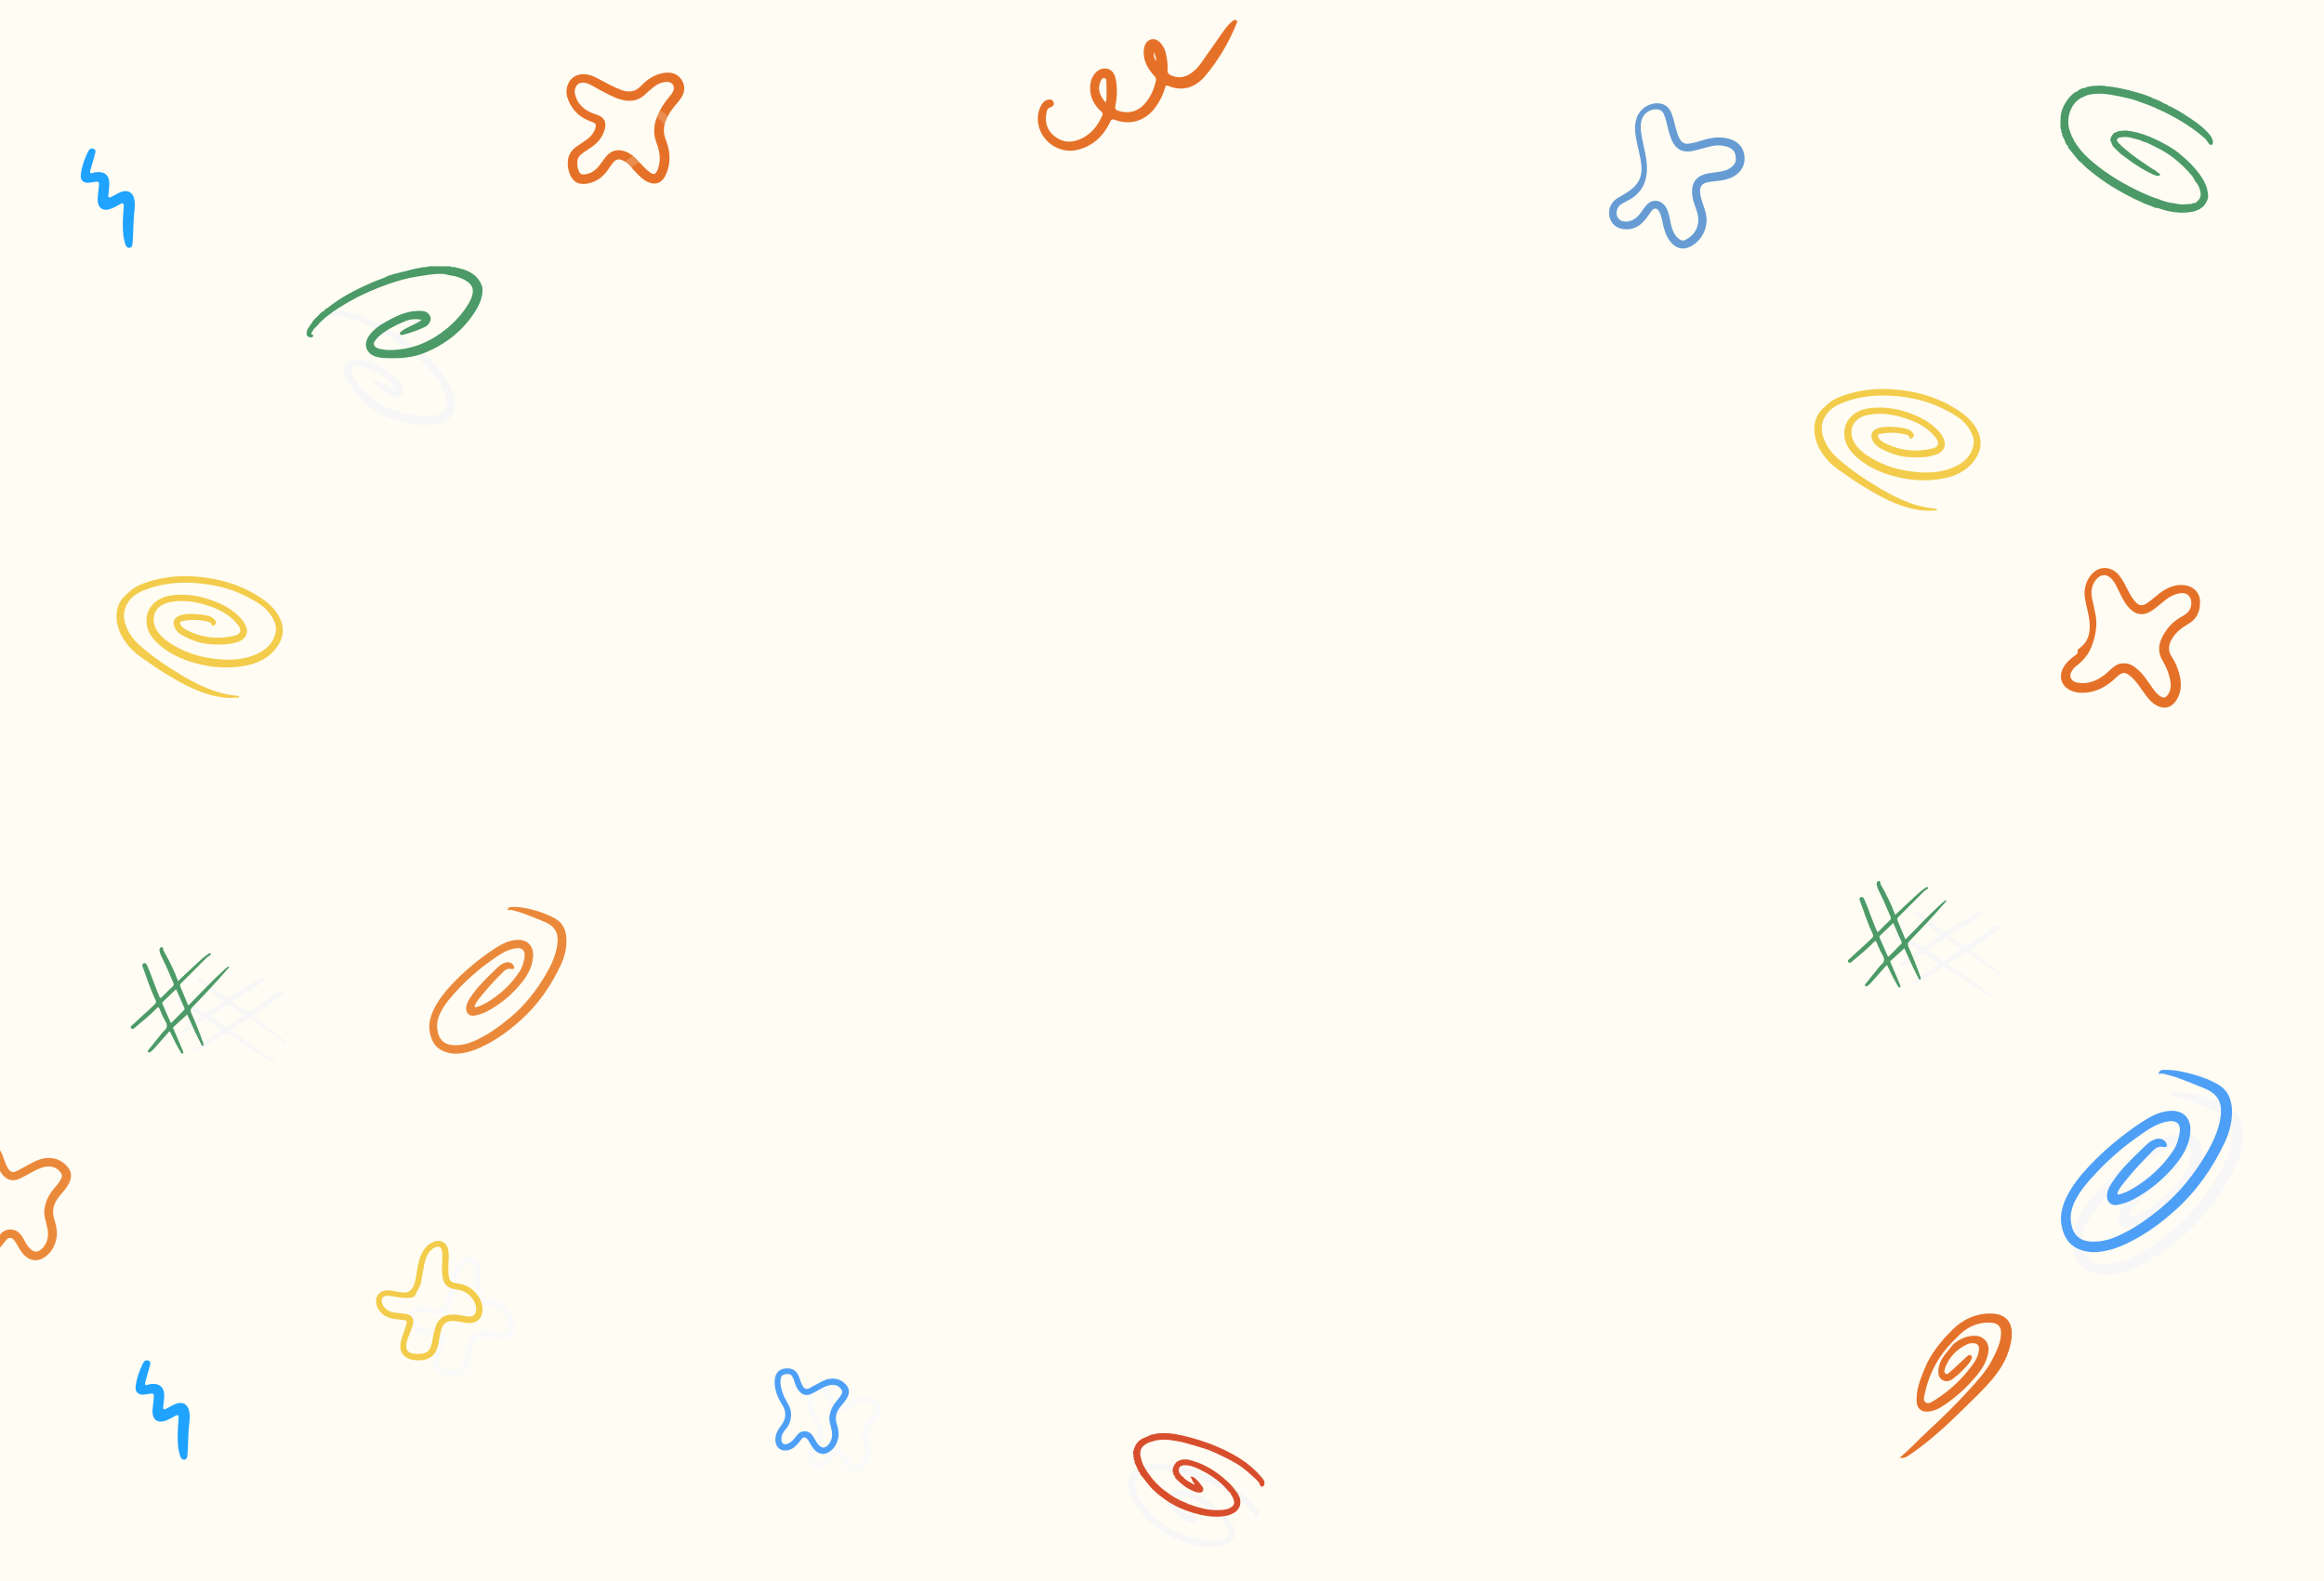 <svg width="1440" height="980" viewBox="0 0 1440 980" fill="none" xmlns="http://www.w3.org/2000/svg">
<rect x="0" y="0" width="1440" height="980" fill="#333333" stroke="none"/>
<g clip-path="url(#clip0_1676_3)">
<rect width="1440" height="980" fill="#FFFCF3"/>
<path d="M1081 98.498C1080.97 103.87 1077.43 108.425 1071.66 110.534C1067.74 111.963 1063.62 112.19 1059.55 112.684C1054.48 113.296 1052.72 115.652 1053.58 120.694C1054.24 124.596 1055.99 128.162 1056.92 131.982C1058.8 139.744 1055.41 148.009 1048.55 152.172C1043.33 155.339 1038.5 154.364 1034.76 149.458C1031.82 145.604 1030.82 141.043 1029.87 136.454C1029.47 134.551 1029.02 132.669 1027.98 131.006C1026.63 128.828 1024.95 128.677 1023.36 130.69C1021.93 132.497 1020.77 134.523 1019.29 136.282C1015.79 140.438 1011.39 142.753 1005.83 141.977C1001.48 141.373 998.514 138.906 997.354 134.592C996.222 130.388 997.862 125.84 1001.43 123.339C1003.26 122.055 1005.3 121.072 1007.19 119.884C1016.1 114.271 1018.26 108.981 1016.62 99.35C1015.67 93.758 1013.98 88.31 1013.29 82.663C1012.89 79.393 1013.06 76.192 1014.11 73.059C1016.06 67.226 1022.62 63.221 1028.5 64.128C1032.17 64.698 1034.38 66.876 1035.7 70.174C1037.06 73.602 1037.69 77.249 1038.75 80.767C1039.35 82.739 1039.93 84.717 1041.02 86.483C1042.31 88.557 1044.16 89.361 1046.59 89.018C1050.68 88.441 1054.52 86.888 1058.52 85.954C1062.91 84.93 1067.25 84.875 1071.62 86.118C1077.6 87.822 1081.03 92.288 1081 98.498ZM1075.51 98.189C1075.5 94.445 1074 92.301 1070.6 91.092C1067.35 89.938 1063.97 89.835 1060.64 90.556C1056.76 91.401 1052.96 92.631 1049.08 93.504C1043.06 94.857 1038.83 92.871 1036.21 87.602C1035.37 85.926 1034.82 84.14 1034.26 82.347C1033.11 78.596 1032.6 74.673 1031.11 71.019C1030.23 68.868 1028.65 67.831 1026.35 67.742C1022.07 67.584 1018.2 70.476 1017.1 74.708C1016.05 78.775 1016.93 82.759 1017.69 86.737C1018.81 92.597 1020.52 98.319 1020.47 104.413C1020.41 113.612 1016.61 120.323 1008.36 124.445C1006.86 125.201 1005.35 125.95 1004.01 126.987C1001.88 128.643 1001.05 131.844 1002.12 134.242C1003.15 136.529 1005.74 137.697 1008.54 137.251C1011.89 136.715 1014.36 134.874 1016.37 132.256C1017.88 130.285 1019.08 128.059 1020.94 126.362C1023.86 123.697 1027.84 123.772 1030.69 126.52C1032.08 127.853 1032.94 129.474 1033.56 131.267C1034.62 134.345 1034.94 137.587 1035.8 140.713C1036.63 143.736 1038.01 146.388 1040.62 148.284C1041.8 149.142 1043.03 149.349 1044.3 148.682C1048.95 146.216 1051.92 142.554 1052.3 137.12C1052.56 133.328 1051.03 129.914 1049.85 126.444C1048.84 123.449 1048.21 120.433 1048.49 117.266C1048.84 113.11 1050.91 110.142 1054.76 108.494C1057.32 107.401 1060.06 107.168 1062.77 106.81C1065.86 106.405 1068.97 106.069 1071.7 104.372C1074.08 102.895 1075.74 101.005 1075.51 98.189Z" fill="#669CD3"/>
<path d="M351.826 101.167C351.735 97.136 353.371 93.76 356.684 91.233C358.528 89.827 360.538 88.642 362.448 87.317C365.13 85.453 367.48 83.311 368.643 80.147C369.723 77.196 369.324 76.403 366.293 75.356C359.516 73.018 354.749 68.554 352.109 61.981C351.303 59.978 350.821 57.861 351.062 55.669C351.876 48.385 357.864 44.534 365.296 46.488C367.505 47.069 369.465 48.164 371.467 49.211C375.918 51.549 380.294 54.01 385.036 55.768C389.67 57.493 393.607 56.969 397.153 53.258C400.923 49.317 405.341 46.259 410.938 45.262C416.029 44.355 420.098 45.81 422.399 49.546C424.931 53.658 424.317 57.632 421.56 61.392C420.414 62.954 419.151 64.434 417.889 65.913C415.747 68.44 414.052 71.219 412.774 74.261C411.054 78.34 410.847 82.387 412.524 86.581C415.223 93.359 415.788 100.259 413.048 107.2C412.524 108.516 411.877 109.775 410.996 110.896C408.97 113.479 406.122 114.354 402.949 113.356C399.677 112.326 397.219 110.127 394.91 107.764C393.183 105.998 391.58 104.126 389.911 102.319C388.831 101.158 387.561 100.226 386.141 99.515C383.55 98.223 381.548 98.624 379.771 100.897C378.534 102.483 377.487 104.208 376.275 105.819C373.26 109.825 369.482 112.711 364.374 113.692C358.503 114.82 354.932 112.882 352.881 107.388C352.133 105.418 351.785 103.382 351.826 101.167ZM357.731 101.052C357.698 102.491 357.855 103.734 358.254 104.952C359.25 107.985 360.255 108.533 363.469 107.887C367.19 107.135 369.723 104.788 371.882 101.919C373.227 100.128 374.44 98.223 375.926 96.564C379.032 93.114 383.018 92.247 387.428 93.85C390.409 94.937 392.759 96.858 394.885 99.123C396.829 101.191 398.697 103.358 400.79 105.263C405.05 109.13 406.653 108.623 408.123 103.161C409.452 98.215 408.679 93.416 406.852 88.772C404.635 83.131 404.951 77.613 407.201 72.078C408.953 67.761 411.42 63.886 414.434 60.33C415.448 59.136 416.502 57.959 417.125 56.495C418.404 53.511 416.685 50.805 413.421 50.781C410.274 50.756 407.525 51.982 405.108 53.855C403.041 55.457 401.114 57.247 399.171 58.997C395.591 62.226 391.356 62.962 386.739 62.153C384.281 61.719 381.955 60.861 379.696 59.806C375.403 57.803 371.234 55.58 367.14 53.209C365.77 52.416 364.358 51.712 362.788 51.386C359.284 50.642 356.884 52.236 356.194 55.702C355.887 57.231 356.327 58.645 356.801 60.052C358.918 66.355 363.992 69.241 369.955 71.146C374.273 72.528 375.926 75.544 374.788 79.902C373.825 83.597 371.84 86.671 368.975 89.255C366.5 91.478 363.569 93.04 360.911 94.978C358.794 96.539 357.448 98.469 357.731 101.052Z" fill="#E57128"/>
<g clip-path="url(#clip1_1676_3)">
<path d="M1369.97 84.466C1370.33 85.272 1370.7 86.087 1371.06 86.893C1371.11 87.354 1371.16 87.807 1371.2 88.268C1370.96 88.497 1371.11 88.755 1371.15 89.011C1370.93 89.266 1370.7 89.52 1370.48 89.772C1368.76 90.125 1368.55 88.466 1367.69 87.673C1367.23 86.57 1366.28 85.882 1365.44 85.142C1360.78 81.069 1355.72 77.568 1350.38 74.451C1346.49 72.186 1342.57 70.029 1338.46 68.241C1338.06 67.944 1337.64 67.695 1337.12 67.762C1336.21 67.305 1335.46 66.53 1334.38 66.41C1331.99 65.208 1329.41 64.508 1326.94 63.524C1322.97 61.876 1318.82 60.867 1314.63 60.012C1307.45 58.542 1300.26 56.924 1292.93 59.115C1291.82 59.611 1290.71 60.106 1289.61 60.6C1288.93 61.055 1288.21 61.467 1287.58 61.971C1281.85 66.525 1279.88 75.776 1283.13 82.742C1283.43 83.826 1283.88 84.836 1284.49 85.781C1284.69 86.181 1284.88 86.578 1285.08 86.977C1285.24 87.419 1285.31 87.914 1285.78 88.173C1286.01 88.539 1286.24 88.904 1286.47 89.27C1286.53 89.529 1286.61 89.779 1286.91 89.85C1289.55 93.928 1293 97.282 1296.67 100.375C1306.16 108.391 1316.75 114.638 1328.04 119.73C1328.09 119.77 1328.14 119.794 1328.2 119.794C1330.99 120.96 1333.72 122.297 1336.66 123.098L1336.65 123.092C1340.14 124.555 1343.73 125.661 1347.51 126.055L1347.66 126.1C1350.07 126.571 1352.49 127.012 1354.95 126.521C1355.64 126.566 1356.33 126.568 1356.99 126.333C1357.46 126.289 1358.01 126.661 1358.38 126.063C1358.68 125.959 1358.99 125.848 1359.3 125.745C1359.91 126.106 1360.36 125.67 1360.76 125.361C1363.71 123.054 1364.22 121.11 1362.95 117.13C1362.66 116.029 1362.24 114.986 1361.51 114.087C1361.31 113.66 1361.27 113.106 1360.64 113.031C1360.42 112.655 1360.2 112.271 1359.98 111.895C1359.45 110.969 1359.03 109.953 1358.36 109.139C1354.9 104.892 1350.94 101.159 1346.65 97.77C1343.03 94.909 1339.01 92.693 1334.87 90.726C1332.58 89.632 1330.39 88.178 1327.81 87.726L1327.71 87.686C1326.13 86.598 1324.22 86.445 1322.46 85.933C1320.17 85.276 1317.83 84.604 1315.38 84.981C1315.12 84.843 1314.9 84.959 1314.69 85.089C1313.53 84.989 1312.46 85.331 1311.83 86.25C1311.33 86.975 1311.97 87.663 1312.49 88.233C1312.68 88.906 1313.29 89.141 1313.8 89.476C1313.81 89.851 1314.08 90.048 1314.33 90.27C1318.58 94.018 1323 97.536 1327.75 100.632C1330.47 102.4 1333.03 104.411 1335.93 105.906C1336.11 106.447 1336.58 106.632 1337.05 106.826C1337.25 107.286 1337.62 107.469 1338.09 107.477C1338.5 108.184 1338.54 108.768 1337.59 109.019C1337.1 108.97 1336.6 108.917 1336.11 108.867L1335.97 108.825C1331.15 107.149 1326.94 104.354 1322.68 101.64C1319.61 99.686 1316.85 97.315 1313.87 95.234C1313.74 95.012 1313.65 94.743 1313.32 94.752C1311.97 93.415 1310.62 92.084 1309.27 90.746C1308.74 89.539 1308.21 88.33 1307.68 87.123C1307.56 85.159 1308.62 83.754 1309.87 82.443C1310.88 82.044 1311.9 81.64 1312.92 81.238C1314.31 81.105 1315.71 80.975 1317.1 80.842C1317.58 81.064 1318.07 81.078 1318.57 80.929C1318.95 81.408 1319.5 81.154 1319.96 81.23C1325.84 82.217 1331.37 84.199 1336.71 86.858C1341.49 89.234 1346.18 91.721 1350.32 95.117C1355.61 99.456 1360.48 104.218 1364.3 109.962C1364.39 110.16 1364.49 110.364 1364.59 110.562C1364.9 111.03 1365.21 111.5 1365.53 111.968C1366.16 113.384 1366.79 114.806 1367.42 116.223C1367.61 118.004 1368.26 119.714 1368.2 121.554C1368.11 124.175 1366.62 126.084 1365.18 128.043C1365.06 128.141 1364.94 128.237 1364.82 128.335C1364.12 128.497 1363.74 129.14 1363.16 129.485C1362.05 129.975 1360.93 130.471 1359.82 130.961C1353.57 132.385 1347.41 131.909 1341.25 130.267C1339.27 129.74 1337.37 128.785 1335.27 128.735C1334.86 128.544 1334.45 128.351 1334.04 128.154C1332.57 127.593 1331.1 127.023 1329.63 126.462C1329.32 126.373 1329.01 126.285 1328.7 126.197C1326.42 124.76 1323.79 124.045 1321.45 122.755C1317.43 120.534 1313.3 118.501 1309.38 116.088C1303.64 112.556 1298.22 108.599 1293.09 104.229C1291.23 102.642 1289.72 100.658 1287.66 99.297C1287.55 99.114 1287.44 98.923 1287.32 98.74C1285.51 96.508 1283.7 94.273 1281.88 92.034C1281.76 91.854 1281.64 91.666 1281.52 91.485C1281.36 90.793 1281.29 90.057 1280.49 89.737C1280.24 89.25 1279.98 88.763 1279.72 88.276C1279.49 87.29 1279.15 86.351 1278.6 85.496C1278.3 84.9 1278 84.302 1277.7 83.707C1277.94 83.075 1277.79 82.525 1277.32 82.061C1277.27 81.955 1277.23 81.852 1277.18 81.746C1277.27 81.272 1277.52 80.773 1276.97 80.396C1276.91 80.188 1276.85 79.981 1276.79 79.781C1276.61 76.257 1276.53 72.738 1277.32 69.27C1277.32 69.27 1277.36 69.111 1277.35 69.113C1278.9 64.467 1281.43 60.496 1285.29 57.436C1285.78 57.204 1286.27 56.97 1286.76 56.739C1287.31 56.668 1287.6 56.293 1287.82 55.842C1288.83 55.391 1289.84 54.94 1290.84 54.491C1291.33 54.623 1291.8 54.674 1292.21 54.308C1292.72 54.096 1293.22 53.887 1293.72 53.681C1294.55 53.746 1295.35 53.638 1296.09 53.234C1296.92 53.387 1297.72 53.375 1298.5 53.014C1299.1 53.214 1299.7 53.307 1300.29 52.965C1301.52 53.171 1302.75 53.252 1303.99 53.131C1304.24 53.244 1304.48 53.443 1304.73 53.452C1309.42 53.68 1313.98 54.7 1318.52 55.798C1321.6 56.542 1324.65 57.465 1327.7 58.307C1327.9 58.553 1328.16 58.639 1328.47 58.582C1329.97 59.151 1331.46 59.721 1332.96 60.29C1333.44 60.544 1333.82 60.982 1334.4 61.022C1335.57 61.491 1336.75 61.962 1337.91 62.431C1338.03 62.486 1338.15 62.535 1338.27 62.589C1339.75 63.537 1341.29 64.377 1342.99 64.875L1342.96 64.866C1343.05 65.009 1343.1 65.222 1343.21 65.276C1346.92 66.899 1350.42 68.93 1353.8 71.133C1359.68 74.939 1365.62 78.745 1369.97 84.466Z" fill="#4B9A67"/>
</g>
<g clip-path="url(#clip2_1676_3)">
<path d="M1130.87 251.96C1134.25 248.173 1138.55 246.306 1143.12 244.788C1152.51 241.665 1162.17 240.603 1171.97 241.22C1187.31 242.182 1201.72 246.285 1214.52 255.087C1219.34 258.413 1223.46 262.483 1225.84 268.044C1228.39 274.009 1227.38 279.509 1223.82 284.678C1218.7 292.092 1211.15 295.408 1202.62 296.799C1192.43 298.46 1182.41 297.64 1172.45 294.81C1165.26 292.763 1158.48 289.739 1152.69 285.242C1146.84 280.701 1141.97 274.976 1142.86 266.608C1143.16 263.782 1144.27 261.296 1146.17 259.074C1150.54 253.994 1156.42 252.837 1162.6 252.595C1171.83 252.239 1180.55 254.443 1188.9 258.322C1193.71 260.555 1197.92 263.554 1201.5 267.463C1202.68 268.754 1203.57 270.228 1204.28 271.8C1206.32 276.29 1204.06 280.201 1199.81 281.678C1194.53 283.519 1189.04 283.597 1183.51 283.335C1176.94 283.027 1170.9 280.961 1165.19 277.849C1163.02 276.662 1161.17 274.999 1160.18 272.668C1158.62 268.98 1160.19 266.5 1163.69 265.341C1167.57 264.06 1171.67 264.455 1175.68 264.762C1177.97 264.941 1180.26 265.352 1182.46 266.128C1183.83 266.612 1184.74 267.636 1185.51 268.721C1186.3 269.83 1185.83 270.874 1184.71 271.522C1184.17 271.835 1183.14 271.856 1183.08 271.294C1182.9 269.478 1181.48 269.414 1180.33 269.148C1175.35 268.018 1170.32 267.825 1165.3 268.836C1163.27 269.243 1163.06 270.123 1164.35 271.813C1165.75 273.65 1167.79 274.602 1169.8 275.51C1178.74 279.546 1188.03 280.211 1197.51 277.897C1201.3 276.967 1201.85 274.281 1199.41 271.204C1194.19 264.611 1187.07 261.213 1179.3 258.801C1172.53 256.701 1165.63 255.82 1158.6 256.934C1154.68 257.552 1150.99 258.929 1148.71 262.458C1146.28 266.211 1146.91 271.493 1149.77 275.527C1152.72 279.684 1156.75 282.34 1161.13 284.792C1168.29 288.776 1175.95 291.074 1183.93 292.127C1192.4 293.248 1200.97 293.308 1209.14 290.14C1215.98 287.495 1221.37 283.297 1222.82 275.555C1223.46 272.117 1222.16 269.136 1220.47 266.219C1216.69 259.773 1210.4 256.547 1204.09 253.359C1196.77 249.652 1188.93 247.364 1180.87 246.174C1167.35 244.178 1153.96 244.65 1141.08 249.884C1137.03 251.529 1133.46 253.875 1131.08 257.721C1128.18 262.417 1128.31 267.35 1130.22 272.244C1132.02 276.83 1134.9 280.695 1138.64 284.008C1146.77 291.203 1155.71 297.226 1165.02 302.726C1171.83 306.736 1178.85 310.307 1186.43 312.695C1190.5 313.985 1194.67 314.783 1198.91 315.221C1199.47 315.276 1200.24 315.224 1200.15 315.962C1200.08 316.57 1199.33 316.244 1198.87 316.288C1192.49 316.932 1186.33 315.912 1180.23 314.024C1171.57 311.347 1163.73 307.01 1156.03 302.367C1150.64 299.116 1145.43 295.574 1140.33 291.908C1137.61 289.956 1134.88 287.902 1132.65 285.443C1127.83 280.097 1124.44 273.944 1124.21 266.519C1124.03 260.541 1126.22 255.584 1130.87 251.96Z" fill="#F3CC4B"/>
</g>
<g clip-path="url(#clip3_1676_3)">
<path d="M78.868 367.96C82.245 364.173 86.553 362.306 91.119 360.788C100.51 357.665 110.171 356.603 119.966 357.22C135.308 358.182 149.723 362.285 162.516 371.087C167.343 374.413 171.463 378.483 173.84 384.044C176.387 390.009 175.382 395.509 171.816 400.678C166.7 408.092 159.152 411.408 150.62 412.799C140.434 414.46 130.406 413.64 120.45 410.81C113.262 408.763 106.481 405.739 100.693 401.242C94.843 396.701 89.97 390.976 90.857 382.608C91.158 379.782 92.269 377.296 94.172 375.074C98.543 369.994 104.421 368.837 110.599 368.595C119.83 368.239 128.552 370.443 136.901 374.322C141.712 376.555 145.922 379.554 149.499 383.463C150.68 384.754 151.572 386.228 152.283 387.8C154.316 392.29 152.063 396.201 147.807 397.678C142.528 399.519 137.035 399.597 131.51 399.335C124.938 399.027 118.896 396.961 113.185 393.849C111.015 392.662 109.165 390.999 108.18 388.668C106.624 384.98 108.194 382.5 111.694 381.341C115.569 380.06 119.669 380.455 123.675 380.762C125.967 380.941 128.255 381.352 130.457 382.128C131.829 382.612 132.736 383.636 133.511 384.721C134.299 385.83 133.833 386.874 132.712 387.522C132.169 387.835 131.139 387.856 131.083 387.294C130.904 385.478 129.479 385.414 128.324 385.148C123.35 384.018 118.317 383.825 113.302 384.836C111.268 385.243 111.061 386.123 112.35 387.813C113.752 389.65 115.791 390.602 117.797 391.51C126.742 395.546 136.033 396.211 145.508 393.897C149.303 392.967 149.853 390.281 147.414 387.204C142.192 380.611 135.071 377.213 127.295 374.801C120.529 372.701 113.625 371.82 106.597 372.934C102.683 373.552 98.985 374.929 96.707 378.458C94.283 382.211 94.906 387.493 97.77 391.527C100.723 395.684 104.747 398.34 109.133 400.792C116.285 404.776 123.951 407.074 131.929 408.127C140.399 409.248 148.968 409.308 157.141 406.14C163.979 403.495 169.366 399.297 170.815 391.555C171.458 388.117 170.162 385.136 168.464 382.219C164.69 375.773 158.396 372.547 152.092 369.359C144.77 365.652 136.934 363.364 128.872 362.174C115.35 360.178 101.96 360.65 89.083 365.884C85.026 367.529 81.463 369.875 79.081 373.721C76.178 378.417 76.306 383.35 78.223 388.244C80.016 392.83 82.898 396.695 86.642 400.008C94.771 407.203 103.708 413.226 113.023 418.726C119.831 422.736 126.852 426.307 134.425 428.695C138.502 429.985 142.666 430.783 146.911 431.221C147.465 431.276 148.24 431.224 148.152 431.962C148.081 432.57 147.324 432.244 146.864 432.288C140.484 432.932 134.328 431.912 128.229 430.024C119.565 427.347 111.733 423.01 104.025 418.367C98.636 415.116 93.432 411.574 88.327 407.908C85.613 405.956 82.877 403.902 80.652 401.443C75.829 396.097 72.44 389.944 72.205 382.519C72.031 376.541 74.219 371.584 78.868 367.96Z" fill="#F3CC4B"/>
</g>
<path d="M1344.52 679.521C1344.84 676.98 1346.83 677.038 1348.47 677.005C1353.09 676.93 1357.63 677.719 1362.1 678.782C1368.73 680.352 1375.12 682.569 1381.09 685.899C1386.99 689.196 1389.52 694.487 1389.93 700.931C1390.39 708.364 1388.61 715.373 1385.46 722.067C1377.92 738.029 1367.96 752.28 1354.74 764.115C1347.47 770.634 1339.7 776.564 1331.11 781.347C1326.02 784.171 1320.84 786.737 1315.22 788.307C1307.94 790.333 1300.75 791.089 1293.64 787.426C1288.58 784.827 1286.17 780.533 1284.8 775.368C1283 768.616 1284.41 762.321 1287.34 756.175C1290.86 748.751 1295.98 742.48 1301.56 736.551C1311.2 726.344 1321.94 717.425 1333.65 709.684C1338.84 706.246 1344.31 703.124 1350.72 702.476C1359.28 701.612 1364.89 706.479 1364.18 715.564C1363.45 724.899 1358.45 732.041 1352.53 738.668C1345.78 746.209 1337.93 752.488 1328.94 757.271C1325.66 759.015 1322.13 760.186 1318.47 760.759C1315.39 761.249 1312.14 758.982 1312.52 754.564C1312.86 750.569 1315.18 747.513 1317.37 744.399C1322.13 737.639 1328.12 732.016 1334.01 726.261C1336.65 723.678 1339.11 720.996 1342.79 719.891C1345.76 719.003 1348.64 720.29 1349.59 723.13C1350.09 724.633 1348.46 725.04 1347.71 724.841C1343.38 723.728 1341.3 726.892 1338.9 729.267C1332.8 735.322 1327.08 741.733 1321.8 748.518C1320.82 749.772 1319.99 751.109 1319.33 752.546C1319.11 753.011 1318.74 753.459 1319.23 753.983C1319.71 754.498 1320.18 754.165 1320.68 754.024C1325.44 752.654 1329.56 750.104 1333.58 747.314C1341.59 741.758 1348.35 734.998 1353.67 726.842C1356.01 723.271 1357.13 719.252 1357.65 715.108C1358.24 710.39 1355.49 708.273 1351.01 708.871C1343.3 709.9 1337.46 714.377 1331.46 718.579C1322.13 725.132 1313.59 732.614 1305.8 740.919C1300.55 746.525 1295.47 752.288 1292.22 759.364C1289.87 764.48 1289.34 769.754 1291.07 775.143C1292.65 780.076 1296.43 782.867 1301.61 783.34C1307.82 783.905 1313.63 782.493 1319.21 779.993C1329.14 775.55 1337.86 769.338 1346.21 762.437C1357.68 752.953 1366.68 741.55 1374.15 728.835C1378.18 721.984 1381.54 714.809 1382.8 706.927C1384.21 698.108 1381.93 692.294 1373.1 688.54C1367.66 686.232 1362.13 684.164 1356.62 682.063C1353.49 680.867 1350.16 680.211 1346.92 679.264C1346.13 679.065 1345.51 679.804 1344.52 679.521Z" fill="#F7F7F7"/>
<path d="M1337.52 665.521C1337.84 662.98 1339.83 663.038 1341.47 663.005C1346.09 662.93 1350.63 663.719 1355.1 664.782C1361.73 666.352 1368.12 668.569 1374.09 671.899C1379.99 675.196 1382.52 680.487 1382.93 686.931C1383.39 694.364 1381.61 701.373 1378.46 708.067C1370.92 724.029 1360.96 738.28 1347.74 750.115C1340.47 756.634 1332.7 762.564 1324.11 767.347C1319.02 770.171 1313.84 772.737 1308.22 774.307C1300.94 776.333 1293.75 777.089 1286.64 773.426C1281.58 770.827 1279.17 766.533 1277.8 761.368C1276 754.616 1277.41 748.321 1280.34 742.175C1283.86 734.751 1288.98 728.48 1294.56 722.551C1304.2 712.344 1314.94 703.425 1326.65 695.684C1331.84 692.246 1337.31 689.124 1343.72 688.476C1352.28 687.612 1357.89 692.479 1357.18 701.564C1356.45 710.899 1351.45 718.041 1345.53 724.668C1338.78 732.209 1330.93 738.488 1321.94 743.271C1318.66 745.015 1315.13 746.186 1311.47 746.759C1308.39 747.249 1305.14 744.982 1305.52 740.564C1305.86 736.569 1308.18 733.513 1310.37 730.399C1315.13 723.639 1321.12 718.016 1327.01 712.261C1329.65 709.678 1332.11 706.996 1335.79 705.891C1338.76 705.003 1341.64 706.29 1342.59 709.13C1343.09 710.633 1341.46 711.04 1340.71 710.841C1336.38 709.728 1334.3 712.892 1331.9 715.267C1325.8 721.322 1320.08 727.733 1314.8 734.518C1313.82 735.772 1312.99 737.109 1312.33 738.546C1312.11 739.011 1311.74 739.459 1312.23 739.983C1312.71 740.498 1313.18 740.165 1313.68 740.024C1318.44 738.654 1322.56 736.104 1326.58 733.314C1334.59 727.758 1341.35 720.998 1346.67 712.842C1349.01 709.271 1350.13 705.252 1350.65 701.108C1351.24 696.39 1348.49 694.273 1344.01 694.871C1336.3 695.9 1330.46 700.377 1324.46 704.579C1315.13 711.132 1306.59 718.614 1298.8 726.919C1293.55 732.525 1288.47 738.288 1285.22 745.364C1282.87 750.48 1282.34 755.754 1284.07 761.143C1285.65 766.076 1289.43 768.867 1294.61 769.34C1300.82 769.905 1306.63 768.493 1312.21 765.993C1322.14 761.55 1330.86 755.338 1339.21 748.437C1350.68 738.953 1359.68 727.55 1367.15 714.835C1371.18 707.984 1374.54 700.809 1375.8 692.927C1377.21 684.108 1374.93 678.294 1366.1 674.54C1360.66 672.232 1355.13 670.164 1349.62 668.063C1346.49 666.867 1343.16 666.211 1339.92 665.264C1339.13 665.065 1338.51 665.804 1337.52 665.521Z" fill="#4EA0F7"/>
<path d="M1210.44 832.902C1214.43 829.692 1218.69 827.622 1224.1 827.822C1229.1 828.012 1232.79 832.122 1232.07 837.552C1231.33 843.092 1228.59 847.792 1225.11 852.062C1219.25 859.232 1212.53 865.492 1204.84 870.662C1201.44 872.952 1197.81 874.942 1193.46 874.822C1190.01 874.732 1187.79 872.242 1187.6 868.842C1187.17 861.402 1189.83 854.772 1192.56 848.112C1196.43 838.682 1202.78 831.012 1209.88 823.972C1216.14 817.772 1223.83 814.112 1232.73 814.002C1243.47 813.872 1247.96 819.902 1246.21 830.832C1244.78 839.732 1240.46 847.582 1234.66 854.492C1228.96 861.292 1222.48 867.362 1216.15 873.562C1205.9 883.612 1195.37 893.362 1183.45 901.462C1180.53 903.442 1179.53 903.712 1177 903.432C1183.33 898.212 1188.64 892.302 1194.46 886.922C1203.18 878.862 1211.73 870.602 1219.69 861.792C1225.06 855.852 1230.61 850.002 1234.34 842.782C1237.17 837.292 1240.01 831.822 1239.89 825.352C1239.84 822.242 1237.71 820.022 1234.46 819.752C1225.51 819.002 1218.37 822.452 1212.44 828.922C1211.59 829.842 1210.67 830.702 1209.78 831.582C1201.06 840.502 1195.34 851.052 1192.75 863.252C1192.33 865.222 1191.3 867.802 1193.18 869.102C1195.01 870.372 1197.2 868.732 1198.93 867.642C1208.41 861.652 1216.4 854.062 1222.87 844.902C1224.55 842.522 1225.78 839.852 1226.18 836.922C1226.61 833.822 1225.17 832.262 1222.04 832.392C1221.06 832.432 1219.99 832.552 1219.12 832.962C1212.83 835.962 1208.06 840.502 1205.48 847.082C1204.93 848.472 1204.13 850.372 1205.6 851.332C1206.88 852.172 1207.9 850.362 1208.95 849.622C1209.76 849.052 1210.45 848.312 1211.19 847.632C1213.72 845.292 1216.24 842.932 1218.78 840.592C1219.55 839.892 1220.46 839.272 1221.42 840.122C1222.25 840.852 1221.8 841.792 1221.4 842.622C1221.12 843.192 1220.86 843.792 1220.48 844.282C1217.49 848.092 1214.06 851.452 1210.21 854.372C1208.22 855.872 1205.95 856.622 1203.61 855.262C1201.27 853.912 1200.88 851.522 1201.06 849.072C1201.32 845.522 1202.86 842.432 1204.95 839.642C1206.7 837.312 1208.61 835.142 1210.44 832.902Z" fill="#E5722A"/>
<path d="M278.675 238.832C278.9 239.184 279.128 239.526 279.353 239.878C279.499 240.581 279.626 241.297 280.185 241.825C280.02 242.614 280.648 243.159 280.818 243.845C282.535 249.31 282.524 254.523 278.548 259.136C274.275 262.44 269.329 263.132 264.077 263.277C259.095 263.412 254.226 262.802 249.476 261.63C242.839 259.99 236.639 257.179 230.843 253.431C224.396 249.265 219.914 243.451 215.925 237.082C215.133 235.819 214.398 234.545 213.857 233.191C211.448 227.114 215.07 222.256 221.694 222.611C225.349 222.804 228.742 223.938 231.976 225.523C237.749 228.344 243.454 231.268 247.435 236.597C248.016 237.369 248.563 238.172 249.034 239.011C250.257 241.177 250.074 243.393 248.607 244.918C247.443 246.132 244.661 246.414 242.822 245.387C238.892 243.184 235.284 240.526 231.894 237.569C231.541 237.26 231.096 236.884 231.505 236.166C231.923 235.423 232.382 235.752 232.869 235.868C235.5 236.503 237.679 238.099 240.036 239.313C241.499 240.064 242.875 240.969 244.913 241.535C243.465 238.646 241.843 236.359 239.448 234.756C234.712 231.577 229.696 228.916 224.178 227.369C222.827 226.993 221.352 226.933 219.928 226.932C218.372 226.928 217.417 228.764 218.04 230.717C219.282 234.59 221.676 237.83 224.299 240.828C230.821 248.278 239.075 252.957 248.55 255.653C254.681 257.403 260.881 258.172 267.237 257.713C269.19 257.571 271.095 257.184 272.874 256.404C275.632 255.195 276.74 252.846 276.678 249.968C276.606 246.57 275.678 243.377 274.102 240.356C273.445 239.101 273.152 237.705 272.356 236.463C269.725 232.361 266.245 229.06 262.94 225.546C259.466 221.853 255.574 218.718 251.54 215.726C243.062 209.428 233.969 204.138 224.241 200.065C219.213 197.958 213.999 196.21 208.483 195.734C207.201 195.245 205.882 195.383 204.551 195.436C203.347 195.486 203.211 196.051 203.663 196.995C202.992 197.682 202.467 197.297 201.951 196.767C201.245 195.907 201.104 194.997 201.655 194.005C202.503 193.241 203.441 192.674 204.605 192.552C206.583 192.512 208.567 192.468 210.546 192.428C210.546 192.428 210.524 192.424 210.52 192.418C212.461 192.764 214.4 193.121 216.341 193.468C216.498 193.507 216.654 193.546 216.811 193.586C217.744 194.372 218.916 194.235 220.004 194.432L219.973 194.427C220.108 194.582 220.212 194.825 220.377 194.877C229.677 197.518 238.046 202.098 246.23 207.103C249.119 208.872 251.704 211.12 254.78 212.584C255.434 213.582 256.621 213.934 257.42 214.766C260.416 217.395 263.412 220.024 266.41 222.642C267 223.241 267.584 223.843 268.175 224.442C268.675 224.936 269.175 225.431 269.681 225.921C269.991 226.409 270.189 227.002 270.809 227.229C271.187 227.614 271.558 228.004 271.936 228.389C274.049 231.463 276.157 234.532 278.275 237.602C278.229 238.069 278.239 238.524 278.675 238.832Z" fill="#F7F7F7"/>
<path d="M280.383 165.458C280.85 165.475 281.309 165.483 281.777 165.5C282.516 165.814 283.256 166.153 284.097 165.975C284.718 166.627 285.619 166.398 286.359 166.678C292.479 168.577 297.265 171.899 298.973 178.476C299.288 184.494 296.772 189.469 293.559 194.376C290.507 199.029 286.843 203.106 282.737 206.716C277 211.759 270.463 215.658 263.322 218.59C255.383 221.853 247.18 222.269 238.781 221.879C237.115 221.803 235.474 221.667 233.885 221.303C226.761 219.65 224.602 213.242 229.15 207.394C231.658 204.165 234.862 201.775 238.381 199.817C244.655 196.317 250.979 192.944 258.417 192.681C259.497 192.639 260.585 192.647 261.656 192.749C264.427 193.003 266.348 194.579 266.816 196.893C267.19 198.732 265.677 201.461 263.56 202.496C259.029 204.699 254.286 206.318 249.407 207.547C248.897 207.674 248.268 207.844 247.868 207.013C247.452 206.157 248.047 205.945 248.463 205.572C250.724 203.563 253.58 202.58 256.199 201.19C257.822 200.326 259.531 199.639 261.35 198.131C257.771 197.622 254.635 197.656 251.634 198.834C245.692 201.156 240.048 204.063 235.109 208.14C233.902 209.14 232.907 210.454 231.998 211.759C231.003 213.183 232.083 215.226 234.276 215.895C238.628 217.217 243.133 217.082 247.562 216.582C258.57 215.336 268.133 210.742 276.651 203.767C282.168 199.258 286.826 194.062 290.456 187.943C291.569 186.062 292.428 184.07 292.844 181.942C293.491 178.646 292.037 176.137 289.351 174.365C286.18 172.272 282.652 171.094 278.87 170.619C277.297 170.424 275.826 169.806 274.177 169.746C268.728 169.551 263.475 170.645 258.137 171.441C252.526 172.28 247.163 173.857 241.841 175.654C230.646 179.425 219.986 184.4 210.041 190.732C204.898 194.003 199.967 197.673 196.015 202.428C194.748 203.292 194.034 204.589 193.235 205.843C192.512 206.979 192.946 207.462 194.102 207.649C194.306 208.7 193.618 208.937 192.801 209.072C191.56 209.174 190.634 208.725 190.073 207.589C189.911 206.326 189.988 205.106 190.617 203.962C191.841 202.123 193.065 200.275 194.289 198.436C194.289 198.436 194.272 198.453 194.264 198.453C195.819 196.893 197.383 195.342 198.939 193.783C199.075 193.664 199.211 193.545 199.347 193.427C200.664 193.071 201.285 191.91 202.161 191.037L202.135 191.062C202.365 191.037 202.654 191.096 202.807 190.977C211.163 184.129 220.709 179.366 230.527 175.043C233.995 173.518 237.71 172.577 241.017 170.687C242.351 170.721 243.431 169.856 244.706 169.653C249.033 168.577 253.359 167.5 257.678 166.415C258.604 166.254 259.531 166.102 260.457 165.941C261.231 165.797 262.004 165.653 262.778 165.5C263.424 165.525 264.096 165.72 264.699 165.297C265.294 165.195 265.889 165.102 266.484 165C270.658 165.017 274.823 165.034 278.997 165.042C279.397 165.381 279.822 165.661 280.383 165.458Z" fill="#4B9A67"/>
<path d="M1220.45 588.501C1225.42 592.243 1230.16 595.782 1234.86 599.364C1236.82 600.857 1238.73 602.414 1240.39 604.241C1240.68 604.557 1241.26 604.973 1240.67 605.462C1240.16 605.889 1239.68 605.411 1239.41 605.068C1238.48 603.875 1237.22 603.109 1236.02 602.268C1230.51 598.383 1224.96 594.553 1219.46 590.654C1218.63 590.062 1218.05 589.992 1217.16 590.583C1213.73 592.85 1210.24 595.023 1206.77 597.229C1207.01 597.95 1207.64 598.126 1208.1 598.447C1216.24 604.026 1224.48 609.472 1232.3 615.478C1233 616.009 1233.67 616.582 1234.31 617.171C1234.52 617.366 1234.86 617.599 1234.58 617.996C1234.16 618.59 1233.93 617.959 1233.69 617.817C1224.27 612.195 1215.09 606.208 1206.02 600.055C1204.56 599.071 1203.61 599.184 1202.27 600.092C1197 603.647 1191.6 606.988 1186.07 610.126C1185.74 610.313 1185.41 610.559 1185.05 610.641C1184.58 610.749 1183.95 611.3 1183.62 610.563C1183.34 609.923 1183.99 609.735 1184.43 609.394C1189.95 605.177 1195.69 601.265 1201.01 597.675C1198.05 595.4 1195.02 593.061 1191.98 590.751C1191.24 590.185 1190.74 590.908 1190.23 591.229C1186.5 593.628 1182.8 596.071 1179.08 598.498C1178.8 598.675 1178.52 598.829 1178.24 599.012C1177.72 599.348 1177.11 599.755 1176.65 599.103C1176.23 598.499 1176.9 598.125 1177.29 597.787C1180.72 594.8 1184.39 592.107 1188.12 589.495C1188.34 589.339 1188.55 589.162 1188.82 588.949C1188.55 588.271 1187.87 588.084 1187.36 587.766C1183.72 585.517 1180.05 583.31 1176.42 581.055C1175.63 580.571 1174.91 579.965 1174.22 579.348C1173.79 578.965 1173.58 578.312 1173.9 577.851C1174.3 577.28 1174.85 577.649 1175.35 577.932C1179.04 579.983 1182.75 582.011 1186.44 584.047C1187.12 584.417 1187.86 584.719 1188.41 585.227C1190.59 587.221 1192.47 586.883 1194.63 585.023C1196.74 583.21 1199.13 581.701 1201.48 580.193C1202.73 579.393 1202.46 579.049 1201.43 578.352C1196.61 575.089 1192.2 571.303 1187.77 567.551C1187.03 566.919 1185.69 566.08 1186.5 565.069C1187.46 563.873 1188.44 565.222 1189.26 565.816C1194.2 569.369 1198.8 573.366 1203.81 576.819C1204.69 577.422 1205.3 577.584 1206.26 576.902C1212.22 572.675 1218.68 569.239 1224.99 565.585C1225.81 565.111 1226.77 564.545 1227.48 565.555C1228.23 566.62 1227.46 567.374 1226.59 567.98C1221.63 571.432 1216.2 574.129 1211.15 577.438C1210.46 577.889 1209.79 578.369 1209.06 578.748C1208.08 579.256 1207.85 579.652 1208.92 580.385C1211.55 582.17 1214.14 584.016 1216.7 585.912C1217.46 586.474 1217.98 586.382 1218.72 585.897C1223.36 582.862 1228.05 579.903 1232.48 576.569C1233.7 575.644 1234.97 574.762 1236.38 574.14C1237.1 573.824 1237.85 573.656 1238.61 573.997C1239.12 574.225 1239.34 574.638 1239.36 575.174C1239.37 575.745 1239 575.926 1238.52 575.963C1238.06 575.995 1237.68 576.215 1237.34 576.494C1232.04 580.873 1226.56 584.974 1220.45 588.501ZM1215.26 588.181C1212.17 585.922 1209.13 583.703 1206.09 581.476C1205.63 581.137 1205.25 581.179 1204.76 581.51C1201.44 583.75 1198.1 585.964 1194.75 588.166C1194.08 588.608 1194.13 588.888 1194.76 589.32C1197.62 591.26 1200.45 593.234 1203.29 595.208C1203.73 595.51 1204.09 595.661 1204.61 595.305C1208.19 592.884 1211.8 590.495 1215.26 588.181Z" fill="#F7F7F7"/>
<path d="M156.448 629.501C161.417 633.243 166.159 636.782 170.86 640.364C172.82 641.857 174.73 643.414 176.392 645.241C176.681 645.557 177.265 645.973 176.675 646.462C176.16 646.889 175.682 646.411 175.412 646.068C174.483 644.875 173.217 644.109 172.024 643.268C166.513 639.383 160.963 635.553 155.462 631.654C154.627 631.062 154.049 630.992 153.157 631.583C149.727 633.85 146.237 636.023 142.765 638.229C143.009 638.95 143.636 639.126 144.105 639.447C152.243 645.026 160.476 650.472 168.303 656.478C168.999 657.009 169.665 657.582 170.31 658.171C170.523 658.366 170.865 658.599 170.585 658.996C170.161 659.59 169.926 658.959 169.692 658.817C160.273 653.195 151.091 647.208 142.015 641.055C140.563 640.071 139.612 640.184 138.272 641.092C133.003 644.647 127.598 647.988 122.065 651.126C121.735 651.313 121.41 651.559 121.049 651.641C120.577 651.749 119.948 652.3 119.622 651.563C119.337 650.923 119.986 650.735 120.43 650.394C125.951 646.177 131.686 642.265 137.01 638.675C134.045 636.4 131.021 634.061 127.976 631.751C127.237 631.185 126.737 631.908 126.235 632.229C122.502 634.628 118.795 637.071 115.079 639.498C114.803 639.675 114.517 639.829 114.242 640.012C113.723 640.348 113.112 640.755 112.653 640.103C112.233 639.499 112.899 639.125 113.288 638.787C116.721 635.8 120.389 633.107 124.115 630.495C124.34 630.339 124.549 630.162 124.824 629.949C124.545 629.271 123.873 629.084 123.356 628.766C119.72 626.517 116.054 624.31 112.417 622.055C111.631 621.571 110.909 620.965 110.217 620.348C109.787 619.965 109.579 619.312 109.904 618.851C110.301 618.28 110.845 618.649 111.35 618.932C115.037 620.983 118.745 623.011 122.442 625.047C123.116 625.417 123.864 625.719 124.414 626.227C126.585 628.221 128.469 627.883 130.631 626.023C132.739 624.21 135.129 622.701 137.482 621.193C138.73 620.393 138.461 620.049 137.428 619.352C132.611 616.089 128.2 612.303 123.77 608.551C123.026 607.919 121.685 607.08 122.497 606.069C123.46 604.873 124.436 606.222 125.26 606.816C130.195 610.369 134.797 614.366 139.813 617.819C140.694 618.422 141.301 618.584 142.256 617.902C148.218 613.675 154.676 610.239 160.991 606.585C161.811 606.111 162.768 605.545 163.481 606.555C164.235 607.62 163.458 608.374 162.587 608.98C157.626 612.432 152.2 615.129 147.152 618.438C146.463 618.889 145.785 619.369 145.059 619.748C144.085 620.256 143.847 620.652 144.923 621.385C147.549 623.17 150.143 625.016 152.696 626.912C153.459 627.474 153.978 627.382 154.722 626.897C159.358 623.862 164.049 620.903 168.478 617.569C169.704 616.644 170.969 615.762 172.384 615.14C173.102 614.824 173.847 614.656 174.615 614.997C175.122 615.225 175.342 615.638 175.357 616.174C175.371 616.745 175.004 616.926 174.518 616.963C174.057 616.995 173.678 617.215 173.34 617.494C168.044 621.873 162.558 625.974 156.448 629.501ZM151.258 629.181C148.168 626.922 145.127 624.703 142.091 622.476C141.626 622.137 141.246 622.179 140.757 622.51C137.439 624.75 134.097 626.964 130.754 629.166C130.082 629.608 130.125 629.888 130.761 630.32C133.617 632.26 136.455 634.234 139.292 636.208C139.727 636.51 140.085 636.661 140.613 636.305C144.194 633.884 147.799 631.495 151.258 629.181Z" fill="#F7F7F7"/>
<path d="M1174.31 566.955C1178.86 562.711 1183.16 558.655 1187.51 554.647C1189.32 552.976 1191.18 551.366 1193.27 550.046C1193.63 549.816 1194.14 549.314 1194.52 549.98C1194.85 550.561 1194.3 550.948 1193.92 551.154C1192.58 551.862 1191.61 552.976 1190.57 554.006C1185.79 558.758 1181.05 563.559 1176.26 568.299C1175.53 569.02 1175.36 569.577 1175.79 570.558C1177.42 574.329 1178.96 578.143 1180.53 581.945C1181.28 581.83 1181.56 581.243 1181.96 580.837C1188.87 573.79 1195.66 566.628 1202.93 559.963C1203.58 559.37 1204.26 558.813 1204.95 558.28C1205.18 558.104 1205.47 557.808 1205.81 558.153C1206.32 558.673 1205.66 558.794 1205.48 559C1198.31 567.3 1190.82 575.304 1183.18 583.174C1181.96 584.434 1181.91 585.39 1182.57 586.867C1185.16 592.673 1187.51 598.576 1189.64 604.57C1189.76 604.927 1189.95 605.29 1189.97 605.659C1189.99 606.144 1190.43 606.858 1189.64 607.052C1188.96 607.221 1188.89 606.549 1188.63 606.053C1185.44 599.884 1182.58 593.557 1179.97 587.691C1177.21 590.215 1174.39 592.788 1171.58 595.386C1170.9 596.015 1171.52 596.633 1171.75 597.184C1173.47 601.276 1175.23 605.351 1176.97 609.431C1177.1 609.734 1177.2 610.043 1177.33 610.345C1177.58 610.914 1177.87 611.586 1177.15 611.925C1176.48 612.234 1176.23 611.514 1175.96 611.072C1173.62 607.173 1171.6 603.092 1169.68 598.97C1169.56 598.721 1169.42 598.485 1169.26 598.176C1168.54 598.334 1168.24 598.963 1167.84 599.418C1164.99 602.608 1162.19 605.835 1159.33 609.025C1158.72 609.716 1158 610.321 1157.27 610.896C1156.82 611.253 1156.14 611.344 1155.74 610.945C1155.25 610.454 1155.71 609.982 1156.07 609.534C1158.73 606.259 1161.37 602.959 1164.02 599.672C1164.5 599.072 1164.93 598.388 1165.52 597.934C1167.86 596.142 1167.86 594.229 1166.4 591.777C1164.98 589.386 1163.91 586.77 1162.84 584.191C1162.26 582.823 1161.88 583.029 1161.01 583.925C1156.96 588.102 1152.47 591.789 1148 595.501C1147.25 596.124 1146.19 597.299 1145.34 596.324C1144.33 595.168 1145.83 594.441 1146.55 593.733C1150.91 589.489 1155.65 585.65 1159.92 581.31C1160.66 580.547 1160.93 579.978 1160.42 578.918C1157.29 572.313 1155.03 565.357 1152.53 558.504C1152.2 557.614 1151.81 556.573 1152.93 556.046C1154.11 555.489 1154.72 556.385 1155.16 557.348C1157.7 562.833 1159.42 568.644 1161.8 574.19C1162.13 574.947 1162.48 575.698 1162.73 576.479C1163.06 577.526 1163.41 577.829 1164.32 576.896C1166.53 574.62 1168.8 572.386 1171.11 570.2C1171.79 569.547 1171.79 569.02 1171.44 568.203C1169.26 563.111 1167.16 557.977 1164.65 553.037C1163.95 551.669 1163.3 550.27 1162.93 548.769C1162.74 548.006 1162.71 547.243 1163.18 546.547C1163.49 546.087 1163.94 545.942 1164.47 546.02C1165.03 546.105 1165.15 546.499 1165.1 546.983C1165.05 547.443 1165.2 547.855 1165.42 548.236C1168.81 554.211 1171.9 560.326 1174.31 566.955ZM1173.09 572.011C1170.33 574.662 1167.62 577.272 1164.9 579.875C1164.48 580.274 1164.46 580.656 1164.7 581.195C1166.33 584.851 1167.93 588.526 1169.52 592.201C1169.84 592.94 1170.12 592.946 1170.66 592.395C1173.06 589.919 1175.5 587.467 1177.94 585.015C1178.31 584.639 1178.52 584.313 1178.26 583.731C1176.5 579.784 1174.77 575.819 1173.09 572.011Z" fill="#4C9A67"/>
<path d="M110.308 607.955C114.857 603.711 119.164 599.655 123.508 595.647C125.319 593.976 127.184 592.366 129.272 591.046C129.633 590.816 130.144 590.314 130.523 590.98C130.854 591.561 130.301 591.948 129.915 592.154C128.58 592.862 127.605 593.976 126.57 595.006C121.787 599.758 117.053 604.559 112.258 609.299C111.53 610.02 111.361 610.577 111.788 611.558C113.425 615.329 114.959 619.143 116.529 622.945C117.281 622.83 117.564 622.243 117.961 621.837C124.868 614.79 131.66 607.628 138.934 600.963C139.578 600.37 140.258 599.813 140.949 599.28C141.178 599.104 141.467 598.808 141.81 599.153C142.321 599.673 141.659 599.794 141.479 600C134.307 608.3 126.817 616.304 119.182 624.174C117.961 625.434 117.907 626.39 118.569 627.867C121.156 633.673 123.508 639.576 125.638 645.57C125.764 645.927 125.951 646.29 125.969 646.659C125.993 647.144 126.426 647.858 125.644 648.052C124.964 648.221 124.892 647.549 124.633 647.053C121.438 640.884 118.581 634.557 115.97 628.691C113.214 631.215 110.386 633.788 107.583 636.386C106.897 637.015 107.523 637.633 107.751 638.184C109.466 642.276 111.229 646.351 112.973 650.431C113.1 650.734 113.202 651.043 113.334 651.345C113.575 651.914 113.87 652.586 113.148 652.925C112.48 653.234 112.227 652.514 111.963 652.072C109.616 648.173 107.601 644.092 105.676 639.97C105.561 639.721 105.423 639.485 105.261 639.176C104.545 639.334 104.244 639.963 103.841 640.418C100.995 643.608 98.185 646.835 95.334 650.025C94.72 650.716 93.998 651.321 93.27 651.896C92.819 652.253 92.139 652.344 91.742 651.945C91.249 651.454 91.706 650.982 92.073 650.534C94.732 647.259 97.373 643.959 100.02 640.672C100.502 640.072 100.929 639.388 101.524 638.934C103.865 637.142 103.859 635.229 102.403 632.777C100.983 630.386 99.912 627.77 98.835 625.191C98.263 623.823 97.879 624.029 97.012 624.925C92.963 629.102 88.469 632.789 84.005 636.501C83.253 637.124 82.194 638.299 81.34 637.324C80.329 636.168 81.827 635.441 82.555 634.733C86.911 630.489 91.645 626.65 95.917 622.31C96.663 621.547 96.928 620.978 96.422 619.918C93.294 613.313 91.032 606.357 88.529 599.504C88.204 598.614 87.813 597.573 88.932 597.046C90.111 596.489 90.719 597.385 91.164 598.348C93.703 603.833 95.418 609.644 97.8 615.19C98.125 615.947 98.48 616.698 98.727 617.479C99.058 618.526 99.407 618.829 100.315 617.896C102.529 615.62 104.797 613.386 107.108 611.2C107.793 610.547 107.793 610.02 107.444 609.203C105.261 604.111 103.161 598.977 100.646 594.037C99.948 592.669 99.298 591.27 98.931 589.769C98.745 589.006 98.709 588.243 99.178 587.547C99.491 587.087 99.936 586.942 100.465 587.02C101.031 587.105 101.145 587.499 101.097 587.983C101.049 588.443 101.199 588.855 101.416 589.236C104.809 595.211 107.896 601.326 110.308 607.955ZM109.093 613.011C106.331 615.662 103.618 618.272 100.899 620.875C100.484 621.274 100.459 621.656 100.7 622.195C102.331 625.851 103.931 629.526 105.519 633.201C105.838 633.94 106.121 633.946 106.656 633.395C109.063 630.919 111.499 628.467 113.936 626.015C114.309 625.639 114.52 625.313 114.261 624.731C112.498 620.784 110.771 616.819 109.093 613.011Z" fill="#4C9A67"/>
<path d="M110.17 886.854C110.32 884.314 110.42 881.774 110.64 879.244C110.83 877.094 110.36 876.264 108.2 877.634C106.82 878.504 105.35 879.234 103.86 879.914C97.92 882.664 94.09 880.074 94.53 873.594C94.69 871.244 95.06 868.904 95.27 866.554C95.54 863.604 95.24 863.334 92.38 863.764C91.21 863.934 90.06 864.244 88.89 864.294C85.59 864.454 83.66 862.544 84.05 859.264C84.65 854.264 86.29 849.554 88.52 845.044C89.22 843.634 90.26 842.514 91.97 843.214C93.7 843.924 93.15 845.374 92.77 846.714C91.86 849.854 91.05 853.024 90.1 856.154C89.57 857.914 89.65 858.854 91.84 858.064C92.43 857.854 93.08 857.784 93.71 857.714C98.75 857.094 101.77 859.694 101.75 864.814C101.74 866.984 101.37 869.144 101.19 871.314C101.13 871.994 100.74 872.824 101.55 873.284C102.18 873.634 102.76 873.114 103.31 872.834C105.26 871.864 107.12 870.674 109.15 869.924C113.26 868.414 116.34 870.274 117.23 874.554C117.81 877.364 117.49 880.164 117.17 882.964C116.52 888.564 116.72 894.214 116.26 899.824C116.12 901.604 116.36 904.404 114.23 904.594C111.93 904.794 111.56 901.994 111.06 900.144C109.91 895.774 110.1 891.304 110.17 886.854Z" fill="#1FA3FF"/>
<path d="M76.17 135.854C76.32 133.314 76.42 130.774 76.64 128.244C76.83 126.094 76.36 125.264 74.2 126.634C72.82 127.504 71.35 128.234 69.86 128.914C63.92 131.664 60.09 129.074 60.53 122.594C60.69 120.244 61.06 117.904 61.27 115.554C61.54 112.604 61.24 112.334 58.38 112.764C57.21 112.934 56.06 113.244 54.89 113.294C51.59 113.454 49.66 111.544 50.05 108.264C50.65 103.264 52.29 98.554 54.52 94.044C55.22 92.634 56.26 91.514 57.97 92.214C59.7 92.924 59.15 94.374 58.77 95.714C57.86 98.854 57.05 102.024 56.1 105.154C55.57 106.914 55.65 107.854 57.84 107.064C58.43 106.854 59.08 106.784 59.71 106.714C64.75 106.094 67.77 108.694 67.75 113.814C67.74 115.984 67.37 118.144 67.19 120.314C67.13 120.994 66.74 121.824 67.55 122.284C68.18 122.634 68.76 122.114 69.31 121.834C71.26 120.864 73.12 119.674 75.15 118.924C79.26 117.414 82.34 119.274 83.23 123.554C83.81 126.364 83.49 129.164 83.17 131.964C82.52 137.564 82.72 143.214 82.26 148.824C82.12 150.604 82.36 153.404 80.23 153.594C77.93 153.794 77.56 150.994 77.06 149.144C75.91 144.774 76.1 140.304 76.17 135.854Z" fill="#1FA3FF"/>
<path d="M722.394 33.027C723.316 36.941 723.586 40.194 723.439 43.472C723.363 45.08 723.998 45.95 725.404 46.614C729.343 48.471 733.136 48.25 736.857 46.086C739.986 44.269 742.374 41.65 744.434 38.753C749.128 32.173 753.695 25.502 758.376 18.916C759.895 16.775 761.575 14.739 763.674 13.091C764.421 12.498 765.103 11.974 766.09 12.611C767.175 13.305 766.409 14.026 766.13 14.716C761.396 26.413 755.032 37.214 746.967 46.848C740.944 54.044 733.152 57.037 723.833 53.215C722.3 52.584 722.148 53.571 721.876 54.528C720.639 58.753 718.687 62.644 716.138 66.212C709.973 74.837 700.669 77.853 690.728 74.261C688.797 73.566 688.415 74.416 687.784 75.753C683.681 84.287 677.387 90.334 668.047 92.761C653.645 96.505 640.056 83.275 643.643 69.053C644.115 67.179 644.86 65.442 646.064 63.928C646.868 62.909 647.833 62.117 649.139 61.816C650.706 61.448 652.153 61.658 652.809 63.266C653.468 64.883 652.21 66.184 651.061 66.455C648.951 66.961 648.712 68.456 648.407 70.019C647.302 75.737 648.68 80.629 653.357 84.372C658.644 88.61 664.303 88.667 670.204 85.825C676.426 82.82 680.298 77.718 683.002 71.552C683.603 70.181 682.849 69.61 682.033 68.837C677.965 65.011 675.47 60.435 675.46 54.711C675.455 51.73 676.038 48.91 677.755 46.451C679.706 43.654 682.324 42.018 685.869 42.572C688.748 43.016 690.695 45.441 691.385 49.248C692.362 54.675 692.219 60.118 691.137 65.48C690.716 67.558 691.448 68.249 693.165 68.751C699.08 70.508 704.354 69.415 708.67 64.964C712.682 60.817 714.939 55.693 716.207 50.088C716.548 48.588 715.868 47.739 714.976 46.748C711.297 42.669 708.655 38.12 708.627 32.41C708.625 31.874 708.659 31.319 708.74 30.782C709.155 27.953 710.113 25.429 713.128 24.466C715.582 23.688 718.185 25.079 720.176 27.999C721.326 29.76 722.112 31.675 722.394 33.027ZM685.264 63.568C685.428 62.02 685.649 60.86 685.654 59.703C685.674 56.901 685.663 54.098 685.55 51.299C685.504 50.186 685.706 48.546 684.241 48.382C682.829 48.225 682.214 49.702 681.719 50.88C680.052 54.916 681.283 59.679 685.264 63.568ZM714.822 32.425C714.907 34.343 714.958 36.29 716.567 37.748C716.237 35.841 715.898 34.019 714.822 32.425Z" fill="#E57128"/>
<path d="M507.705 859.001C511.383 858.951 513.581 860.651 514.864 863.663C515.374 864.864 515.719 866.136 516.201 867.353C516.569 868.287 516.936 869.242 517.468 870.081C518.608 871.876 519.781 872.193 521.661 871.209C524.226 869.87 526.715 868.381 529.297 867.081C532.158 865.647 535.167 864.902 538.396 865.603C540.945 866.158 542.967 867.553 544.568 869.576C546.223 871.66 546.404 873.955 545.313 876.388C544.223 878.822 542.441 880.734 540.786 882.74C538.188 885.896 537.157 889.341 538.451 893.42C539.311 896.149 539.958 898.96 539.426 901.894C538.889 904.867 537.628 907.479 535.447 909.507C531.462 913.208 527.016 912.752 523.755 908.379C522.829 907.14 522.121 905.734 521.305 904.412C520.965 903.861 520.647 903.272 520.219 902.794C519.002 901.422 517.698 901.444 516.585 902.9C515.275 904.617 514.003 906.351 512.315 907.723C510.183 909.463 507.782 910.235 505.074 909.763C502.098 909.24 500.163 906.106 500.431 902.611C500.661 899.616 501.873 897.093 503.715 894.815C507.152 890.558 507.513 886.013 504.614 881.467C501.774 877.005 499.85 872.287 500.009 866.875C500.179 861.724 502.947 859.007 507.705 859.001ZM504.181 902.789C504.153 905.651 505.704 906.701 508.346 905.612C509.328 905.206 510.166 904.595 510.939 903.861C512.112 902.75 513.006 901.411 514.031 900.177C515.253 898.71 516.766 897.904 518.717 897.966C521.442 898.043 523.07 899.677 524.309 901.894C525.268 903.6 526.095 905.384 527.543 906.768C529.291 908.435 530.864 908.507 532.662 906.918C533.38 906.284 533.939 905.528 534.422 904.684C536.165 901.616 535.677 898.466 534.838 895.293C534.334 893.392 533.759 891.481 533.912 889.508C534.208 885.663 535.765 882.334 538.22 879.411C539.41 877.994 540.643 876.6 541.482 874.916C541.97 873.938 542.063 872.965 541.383 872.065C540.123 870.387 538.533 869.32 536.351 869.242C533.698 869.148 531.402 870.181 529.143 871.382C527.027 872.504 524.972 873.749 522.807 874.771C519.688 876.249 517.002 875.494 514.869 872.782C513.762 871.376 513.082 869.77 512.518 868.086C512.036 866.658 511.657 865.191 510.835 863.897C509.761 862.202 508.138 862.402 506.554 862.63C505.112 862.835 504.104 863.597 503.808 865.191C503.528 866.703 503.473 868.198 503.748 869.698C504.318 872.843 505.381 875.805 506.932 878.606C508.292 881.056 509.887 883.534 510.106 886.363C510.402 890.225 509.448 893.842 506.751 896.849C505.266 898.499 504.126 900.399 504.181 902.789Z" fill="#FAFAFA"/>
<path d="M487.705 848.001C491.383 847.951 493.581 849.651 494.864 852.663C495.374 853.864 495.719 855.136 496.201 856.353C496.569 857.287 496.936 858.242 497.468 859.081C498.608 860.876 499.781 861.193 501.661 860.209C504.226 858.87 506.715 857.381 509.297 856.081C512.158 854.647 515.167 853.902 518.396 854.603C520.945 855.158 522.967 856.553 524.568 858.576C526.223 860.66 526.404 862.955 525.313 865.388C524.223 867.822 522.441 869.734 520.786 871.74C518.188 874.896 517.157 878.341 518.451 882.42C519.311 885.149 519.958 887.96 519.426 890.894C518.889 893.867 517.628 896.479 515.447 898.507C511.462 902.208 507.016 901.752 503.755 897.379C502.829 896.14 502.121 894.734 501.305 893.412C500.965 892.861 500.647 892.272 500.219 891.794C499.002 890.422 497.698 890.444 496.585 891.9C495.275 893.617 494.003 895.351 492.315 896.723C490.183 898.463 487.782 899.235 485.074 898.763C482.098 898.24 480.163 895.106 480.431 891.611C480.661 888.616 481.873 886.093 483.715 883.815C487.152 879.558 487.513 875.013 484.614 870.467C481.774 866.005 479.85 861.287 480.009 855.875C480.179 850.724 482.947 848.007 487.705 848.001ZM484.181 891.789C484.153 894.651 485.704 895.701 488.346 894.612C489.328 894.206 490.166 893.595 490.939 892.861C492.112 891.75 493.006 890.411 494.031 889.177C495.253 887.71 496.766 886.904 498.717 886.966C501.442 887.043 503.07 888.677 504.309 890.894C505.268 892.6 506.095 894.384 507.543 895.768C509.291 897.435 510.864 897.507 512.662 895.918C513.38 895.284 513.939 894.528 514.422 893.684C516.165 890.616 515.677 887.466 514.838 884.293C514.334 882.392 513.759 880.481 513.912 878.508C514.208 874.663 515.765 871.334 518.22 868.411C519.41 866.994 520.643 865.6 521.482 863.916C521.97 862.938 522.063 861.965 521.383 861.065C520.123 859.387 518.533 858.32 516.351 858.242C513.698 858.148 511.402 859.181 509.143 860.382C507.027 861.504 504.972 862.749 502.807 863.771C499.688 865.249 497.002 864.494 494.869 861.782C493.762 860.376 493.082 858.77 492.518 857.086C492.036 855.658 491.657 854.191 490.835 852.897C489.761 851.202 488.138 851.402 486.554 851.63C485.112 851.835 484.104 852.597 483.808 854.191C483.528 855.703 483.473 857.198 483.748 858.698C484.318 861.843 485.381 864.805 486.932 867.606C488.292 870.056 489.887 872.534 490.106 875.363C490.402 879.225 489.448 882.842 486.751 885.849C485.266 887.499 484.126 889.399 484.181 891.789Z" fill="#4EA0F7"/>
<path d="M297.821 793.367C297.831 795.645 297.611 798.328 298.081 800.991C298.536 803.569 299.391 804.505 301.955 805.071C302.93 805.286 303.915 805.446 304.9 805.601C311.443 806.622 317.447 812.374 318.717 818.857C320.217 826.511 315.628 831.131 307.989 829.679C305.59 829.224 303.2 828.658 300.735 828.618C296.741 828.558 294.677 830.005 293.477 833.839C292.502 836.968 292.212 840.242 291.527 843.435C290.203 849.613 286.238 852.921 279.939 852.997C278.535 853.012 277.14 852.987 275.735 852.736C269.991 851.7 267.202 847.65 268.282 841.849C268.817 838.97 270.011 836.307 270.911 833.544C271.306 832.337 271.656 831.116 271.981 829.885C272.256 828.853 271.901 828.238 270.756 828.118C268.502 827.882 266.242 827.672 264.013 827.307C259.778 826.616 256.329 824.643 254.129 820.814C253.535 819.778 253.205 818.651 253.065 817.46C252.55 813.045 255.144 809.936 259.578 809.666C261.503 809.551 263.393 809.846 265.242 810.312C267.057 810.772 268.887 810.998 270.746 811.018C272.786 811.033 274.286 810.046 275.4 808.399C277.055 805.952 277.53 803.123 277.97 800.29C278.61 796.165 279.09 792.01 280.749 788.111C282.294 784.477 284.504 781.468 288.193 779.791C292.937 777.639 297.156 780.021 297.836 785.207C298.171 787.795 298.011 790.378 297.821 793.367ZM294.032 792.015C293.952 789.572 294.407 787.1 293.717 784.687C293.197 782.875 291.917 782.229 290.148 782.85C287.898 783.636 286.293 785.197 285.138 787.24C283.969 789.317 283.269 791.57 282.799 793.898C282.049 797.587 281.639 801.336 280.804 805.021C280.164 807.854 278.25 810.036 277.25 812.684C276.765 813.966 275.145 814.156 273.821 814.266C271.276 814.482 268.742 814.251 266.222 813.866C264.118 813.546 262.048 812.935 259.893 813.06C257.274 813.205 256.249 814.477 256.614 817.085C256.739 817.961 257.049 818.752 257.574 819.457C259.109 821.515 261.153 822.851 263.653 823.287C266.197 823.727 268.797 823.812 271.346 824.228C275.385 824.889 276.915 827.417 275.715 831.326C275.235 832.888 274.626 834.41 274.026 835.927C273.096 838.294 272.121 840.642 271.756 843.19C271.321 846.199 272.636 848.076 275.615 848.747C276.96 849.052 278.32 849.072 279.68 849.042C284.334 848.942 286.483 847.205 287.498 842.69C288.168 839.721 288.638 836.708 289.403 833.769C291.137 827.101 295.082 824.303 301.95 824.653C304.68 824.794 307.304 825.61 310.024 825.84C313.388 826.12 315.058 824.583 315.013 821.189C314.943 815.683 309.839 810.167 304.06 809.331C303.075 809.19 302.09 809.01 301.115 808.81C297.141 807.984 294.937 805.676 294.287 801.672C293.762 798.463 293.737 795.244 294.032 792.015Z" fill="#FAFAFA"/>
<path d="M277.821 783.367C277.831 785.645 277.611 788.328 278.081 790.991C278.536 793.569 279.391 794.505 281.955 795.071C282.93 795.286 283.915 795.446 284.9 795.601C291.443 796.622 297.447 802.374 298.717 808.857C300.217 816.511 295.628 821.131 287.989 819.679C285.59 819.224 283.2 818.658 280.735 818.618C276.741 818.558 274.677 820.005 273.477 823.839C272.502 826.968 272.212 830.242 271.527 833.435C270.203 839.613 266.238 842.921 259.939 842.997C258.535 843.012 257.14 842.987 255.735 842.736C249.991 841.7 247.202 837.65 248.282 831.849C248.817 828.97 250.011 826.307 250.911 823.544C251.306 822.337 251.656 821.116 251.981 819.885C252.256 818.853 251.901 818.238 250.756 818.118C248.502 817.882 246.242 817.672 244.013 817.307C239.778 816.616 236.329 814.643 234.129 810.814C233.535 809.778 233.205 808.651 233.065 807.46C232.55 803.045 235.144 799.936 239.578 799.666C241.503 799.551 243.393 799.846 245.242 800.312C247.057 800.772 248.887 800.998 250.746 801.018C252.786 801.033 254.286 800.046 255.4 798.399C257.055 795.952 257.53 793.123 257.97 790.29C258.61 786.165 259.09 782.01 260.749 778.111C262.294 774.477 264.504 771.468 268.193 769.791C272.937 767.639 277.156 770.021 277.836 775.207C278.171 777.795 278.011 780.378 277.821 783.367ZM274.032 782.015C273.952 779.572 274.407 777.1 273.717 774.687C273.197 772.875 271.917 772.229 270.148 772.85C267.898 773.636 266.293 775.197 265.138 777.24C263.969 779.317 263.269 781.57 262.799 783.898C262.049 787.587 261.639 791.336 260.804 795.021C260.164 797.854 258.25 800.036 257.25 802.684C256.765 803.966 255.145 804.156 253.821 804.266C251.276 804.482 248.742 804.251 246.222 803.866C244.118 803.546 242.048 802.935 239.893 803.06C237.274 803.205 236.249 804.477 236.614 807.085C236.739 807.961 237.049 808.752 237.574 809.457C239.109 811.515 241.153 812.851 243.653 813.287C246.197 813.727 248.797 813.812 251.346 814.228C255.385 814.889 256.915 817.417 255.715 821.326C255.235 822.888 254.626 824.41 254.026 825.927C253.096 828.294 252.121 830.642 251.756 833.19C251.321 836.199 252.636 838.076 255.615 838.747C256.96 839.052 258.32 839.072 259.68 839.042C264.334 838.942 266.483 837.205 267.498 832.69C268.168 829.721 268.638 826.708 269.403 823.769C271.137 817.101 275.082 814.303 281.95 814.653C284.68 814.794 287.304 815.61 290.024 815.84C293.388 816.12 295.058 814.583 295.013 811.189C294.943 805.683 289.839 800.167 284.06 799.331C283.075 799.19 282.09 799.01 281.115 798.81C277.141 797.984 274.937 795.676 274.287 791.672C273.762 788.463 273.737 785.244 274.032 782.015Z" fill="#F3CC4B"/>
<path d="M1363.21 372.851C1363.24 379.631 1360.82 383.721 1356.13 386.501C1352.12 388.881 1348.43 391.561 1345.93 395.691C1343.6 399.541 1343.11 403.071 1345.71 407.081C1348.39 411.201 1350.15 415.811 1350.96 420.711C1351.69 425.151 1351.19 429.421 1348.88 433.341C1345.54 439.001 1340.48 440.091 1335.04 436.411C1332.35 434.591 1330.43 432.071 1328.57 429.481C1326.19 426.161 1324.05 422.661 1321 419.871C1316.91 416.131 1315.08 416.071 1311.1 419.951C1304.99 425.911 1297.96 429.561 1289.21 429.311C1287.08 429.251 1285.06 428.821 1283.15 427.951C1277.34 425.291 1275.4 419.551 1278.4 413.891C1280.01 410.841 1282.54 408.641 1285.24 406.601C1286.37 405.751 1287.73 405.051 1287.37 403.191C1287.24 402.501 1287.93 402.121 1288.45 401.751C1294.05 397.741 1295.29 392.031 1294.73 385.621C1294.3 380.721 1292.79 376.031 1291.96 371.201C1291.07 366.021 1292.01 361.261 1295.11 357.001C1299.8 350.561 1307.81 350.301 1312.97 356.451C1315.32 359.251 1316.83 362.581 1318.51 365.801C1319.94 368.531 1321.37 371.261 1323.63 373.461C1325.54 375.321 1327.5 375.561 1329.76 374.161C1332.79 372.291 1335.34 369.801 1338.15 367.651C1342.06 364.661 1346.31 362.581 1351.36 362.531C1358.6 362.461 1363.13 366.911 1363.21 372.851ZM1315.96 411.091C1319.54 410.911 1322.18 412.811 1324.68 414.981C1328.44 418.241 1330.98 422.461 1333.8 426.471C1335.27 428.561 1336.84 430.531 1339.14 431.821C1340.57 432.621 1341.73 432.401 1342.74 431.161C1344.69 428.771 1345.34 426.031 1344.93 423.001C1344.26 418.061 1342.41 413.541 1339.91 409.291C1337.06 404.441 1337.28 399.661 1339.78 394.771C1342.32 389.791 1345.82 385.741 1350.64 382.861C1352.35 381.841 1354.14 380.911 1355.55 379.461C1357.92 377.021 1358.5 372.881 1356.9 370.121C1355.46 367.651 1352.76 366.981 1348.9 368.061C1346.32 368.781 1344.03 370.041 1341.94 371.671C1339.36 373.681 1336.92 375.871 1334.28 377.791C1328.28 382.171 1323.1 381.441 1318.33 375.711C1316.04 372.961 1314.58 369.721 1313.02 366.551C1311.74 363.951 1310.62 361.241 1308.68 359.031C1305.57 355.471 1301.66 355.581 1298.72 359.251C1295.89 362.791 1295.44 366.811 1296.34 371.101C1297.05 374.471 1297.89 377.811 1298.5 381.201C1299.54 386.931 1298.65 392.351 1296.94 398.001C1294.99 404.411 1291.47 409.101 1286.27 412.901C1285.55 413.431 1284.95 414.161 1284.4 414.871C1281.43 418.711 1282.88 422.441 1287.7 423.141C1291.75 423.721 1295.65 423.031 1299.34 421.201C1302.64 419.561 1305.38 417.211 1308.03 414.701C1310.26 412.591 1312.71 410.921 1315.96 411.091Z" fill="#E57128"/>
<path opacity="0.2" d="M78.989 916.217C76.699 916.947 74.419 917.758 72.089 918.398C69.239 919.178 66.389 919.237 64.299 916.757C62.249 914.327 62.959 911.618 64.149 909.058C66.299 904.448 68.459 899.848 71.159 895.528C71.689 894.688 72.249 893.837 72.939 893.127C74.059 891.967 75.469 891.598 76.889 892.518C78.269 893.408 78.299 894.798 77.659 896.148C76.149 899.348 74.559 902.507 73.009 905.687C72.419 906.907 71.819 908.138 71.289 909.398C70.729 910.708 71.239 911.108 72.519 910.678C74.409 910.038 76.269 909.278 78.189 908.738C83.519 907.228 87.149 909.987 86.739 915.507C86.469 919.107 85.559 922.658 84.939 926.228C84.819 926.928 84.479 927.628 84.959 928.518C87.599 927.408 90.249 926.278 92.909 925.178C93.919 924.758 94.929 924.347 95.969 924.037C101.589 922.377 105.259 925.367 104.479 931.157C103.969 934.927 103.099 938.648 102.379 942.388C102.229 943.178 101.909 943.958 102.299 944.898C104.029 944.538 105.279 943.277 106.769 942.507C112.139 939.757 116.259 942.217 116.309 948.237C116.349 952.527 115.399 956.718 115.009 960.958C114.829 962.928 115.329 963.448 117.229 962.668C118.639 962.088 120.149 961.627 121.659 961.377C127.649 960.407 131.079 963.207 130.909 969.237C130.729 975.397 130.189 981.548 129.239 987.648C129.089 988.638 128.979 989.628 128.759 990.598C128.629 991.208 129.309 992.208 128.119 992.338C127.289 992.428 126.829 991.758 126.499 991.088C125.199 988.508 124.959 985.708 124.799 982.898C124.569 978.728 124.339 974.557 124.199 970.377C124.139 968.397 123.279 968.058 121.599 968.728C119.659 969.498 117.709 970.257 115.739 970.927C110.719 972.647 107.579 970.507 107.769 965.177C107.929 960.837 108.629 956.517 109.069 952.177C109.149 951.407 109.659 950.398 108.869 949.918C108.069 949.438 107.419 950.388 106.749 950.788C105.419 951.568 104.179 952.537 102.789 953.177C98.599 955.097 95.059 953.008 94.649 948.408C94.349 945.098 95.329 941.927 95.889 938.717C96.229 936.747 96.679 934.808 97.109 932.858C97.449 931.328 96.859 931.038 95.549 931.618C93.479 932.548 91.409 933.477 89.339 934.407C88.429 934.817 87.529 935.268 86.609 935.638C80.129 938.238 76.349 935.308 77.359 928.428C77.839 925.198 78.449 921.988 79.009 918.768C79.149 917.968 79.509 917.187 78.989 916.217Z" fill="#FFFCF3"/>
<path opacity="0.2" d="M124.17 865.854C124.32 863.314 124.42 860.774 124.64 858.244C124.83 856.094 124.36 855.264 122.2 856.634C120.82 857.504 119.35 858.234 117.86 858.914C111.92 861.664 108.09 859.074 108.53 852.594C108.69 850.244 109.06 847.904 109.27 845.554C109.54 842.604 109.24 842.334 106.38 842.764C105.21 842.934 104.06 843.244 102.89 843.294C99.59 843.454 97.66 841.544 98.05 838.264C98.65 833.264 100.29 828.554 102.52 824.044C103.22 822.634 104.26 821.514 105.97 822.214C107.7 822.924 107.15 824.374 106.77 825.714C105.86 828.854 105.05 832.024 104.1 835.154C103.57 836.914 103.65 837.854 105.84 837.064C106.43 836.854 107.08 836.784 107.71 836.714C112.75 836.094 115.77 838.694 115.75 843.814C115.74 845.984 115.37 848.144 115.19 850.314C115.13 850.994 114.74 851.824 115.55 852.284C116.18 852.634 116.76 852.114 117.31 851.834C119.26 850.864 121.12 849.674 123.15 848.924C127.26 847.414 130.34 849.274 131.23 853.554C131.81 856.364 131.49 859.164 131.17 861.964C130.52 867.564 130.72 873.214 130.26 878.824C130.12 880.604 130.36 883.404 128.23 883.594C125.93 883.794 125.56 880.994 125.06 879.144C123.91 874.774 124.1 870.304 124.17 865.854Z" fill="#FFFCF3"/>
<path opacity="0.2" d="M342.318 592.04C344.378 590.546 346.406 589.013 348.502 587.579C350.285 586.363 350.629 585.474 348.2 584.672C346.652 584.156 345.156 583.482 343.685 582.761C337.793 579.91 337.368 575.306 342.659 571.539C344.577 570.173 346.622 568.975 348.572 567.648C351.025 565.987 351.044 565.583 348.898 563.644C348.025 562.847 347.056 562.154 346.276 561.281C344.06 558.83 344.314 556.127 347.097 554.349C351.345 551.643 356.027 549.926 360.929 548.792C362.463 548.439 363.988 548.533 364.531 550.3C365.079 552.088 363.609 552.581 362.331 553.137C359.326 554.424 356.361 555.807 353.338 557.056C351.641 557.762 350.965 558.42 352.964 559.613C353.5 559.936 353.967 560.394 354.42 560.837C358.095 564.342 357.998 568.326 354.026 571.556C352.341 572.924 350.436 574.007 348.644 575.244C348.08 575.629 347.191 575.853 347.349 576.771C347.477 577.48 348.247 577.599 348.812 577.847C350.799 578.74 352.898 579.424 354.765 580.519C358.538 582.74 359.052 586.301 356.307 589.703C354.501 591.933 352.133 593.46 349.764 594.988C345.021 598.035 340.779 601.772 336.148 604.972C334.683 605.992 332.67 607.953 331.172 606.426C329.56 604.774 331.491 602.713 332.604 601.154C335.255 597.494 338.832 594.807 342.318 592.04Z" fill="#FFFCF3"/>
<path d="M314.528 564.03C314.789 561.984 316.384 562.031 317.697 562.004C321.402 561.944 325.04 562.579 328.631 563.435C333.944 564.699 339.069 566.485 343.852 569.167C348.589 571.822 350.612 576.082 350.941 581.272C351.316 587.258 349.889 592.902 347.356 598.293C341.313 611.147 333.327 622.624 322.728 632.154C316.893 637.404 310.669 642.179 303.775 646.032C299.695 648.306 295.541 650.372 291.032 651.636C285.197 653.268 279.428 653.877 273.727 650.927C269.674 648.834 267.737 645.376 266.639 641.216C265.198 635.779 266.33 630.71 268.675 625.76C271.503 619.781 275.603 614.732 280.085 609.957C287.81 601.737 296.425 594.554 305.812 588.321C309.979 585.552 314.36 583.038 319.499 582.516C326.366 581.82 330.862 585.74 330.292 593.056C329.709 600.574 325.703 606.325 320.953 611.662C315.54 617.735 309.249 622.791 302.04 626.643C299.407 628.048 296.573 628.991 293.645 629.452C291.173 629.847 288.567 628.021 288.868 624.463C289.143 621.246 291.005 618.785 292.761 616.277C296.573 610.833 301.383 606.305 306.1 601.67C308.217 599.59 310.193 597.43 313.141 596.541C315.526 595.825 317.831 596.862 318.595 599.149C318.997 600.36 317.69 600.687 317.087 600.527C313.617 599.631 311.949 602.179 310.026 604.091C305.128 608.967 300.546 614.13 296.311 619.594C295.528 620.604 294.858 621.681 294.328 622.838C294.154 623.212 293.859 623.574 294.248 623.995C294.637 624.41 295.012 624.142 295.414 624.028C299.233 622.925 302.535 620.872 305.758 618.624C312.183 614.15 317.603 608.706 321.871 602.139C323.74 599.263 324.644 596.026 325.06 592.688C325.535 588.89 323.325 587.184 319.734 587.666C313.55 588.495 308.867 592.1 304.056 595.484C296.579 600.761 289.726 606.787 283.482 613.475C279.274 617.989 275.194 622.63 272.588 628.329C270.705 632.448 270.283 636.695 271.67 641.036C272.936 645.008 275.971 647.256 280.118 647.637C285.103 648.092 289.759 646.955 294.235 644.942C302.194 641.364 309.188 636.361 315.888 630.803C325.087 623.166 332.302 613.983 338.292 603.744C341.521 598.226 344.214 592.448 345.226 586.101C346.358 578.998 344.529 574.317 337.447 571.294C333.086 569.434 328.651 567.769 324.236 566.077C321.723 565.114 319.05 564.586 316.457 563.823C315.821 563.663 315.325 564.258 314.528 564.03Z" fill="#EB893B"/>
<path d="M-8.447 709.001C-3.41 708.934 -0.4 711.243 1.357 715.335C2.055 716.966 2.528 718.694 3.189 720.347C3.692 721.616 4.195 722.914 4.923 724.054C6.485 726.492 8.091 726.923 10.666 725.586C14.18 723.767 17.588 721.744 21.124 719.978C25.042 718.03 29.164 717.018 33.586 717.97C37.077 718.724 39.847 720.619 42.039 723.367C44.306 726.198 44.554 729.316 43.06 732.622C41.566 735.928 39.126 738.525 36.859 741.25C33.3 745.538 31.889 750.218 33.661 755.759C34.839 759.466 35.725 763.286 34.997 767.271C34.261 771.31 32.535 774.858 29.547 777.613C24.089 782.641 18.001 782.022 13.534 776.081C12.265 774.398 11.297 772.488 10.178 770.691C9.713 769.944 9.277 769.144 8.692 768.494C7.025 766.63 5.238 766.66 3.714 768.638C1.92 770.97 0.178 773.326 -2.134 775.19C-5.054 777.553 -8.342 778.602 -12.051 777.961C-16.127 777.251 -18.777 772.994 -18.409 768.245C-18.094 764.176 -16.435 760.749 -13.913 757.654C-9.206 751.872 -8.71 745.697 -12.681 739.522C-16.57 733.46 -19.205 727.051 -18.987 719.698C-18.755 712.7 -14.964 709.009 -8.447 709.001ZM-13.274 768.487C-13.312 772.375 -11.187 773.801 -7.569 772.322C-6.225 771.771 -5.077 770.94 -4.018 769.944C-2.411 768.434 -1.188 766.615 0.216 764.939C1.89 762.946 3.962 761.851 6.635 761.934C10.366 762.04 12.595 764.259 14.292 767.271C15.606 769.589 16.739 772.012 18.721 773.892C21.116 776.157 23.271 776.255 25.733 774.096C26.717 773.235 27.482 772.208 28.143 771.061C30.53 766.894 29.862 762.614 28.713 758.303C28.023 755.722 27.235 753.125 27.445 750.445C27.85 745.221 29.982 740.699 33.345 736.729C34.974 734.804 36.664 732.909 37.812 730.622C38.48 729.293 38.608 727.972 37.677 726.749C35.95 724.469 33.773 723.02 30.785 722.914C27.152 722.786 24.006 724.19 20.913 725.82C18.016 727.345 15.2 729.036 12.235 730.425C7.963 732.433 4.285 731.407 1.365 727.723C-0.152 725.813 -1.083 723.631 -1.856 721.344C-2.517 719.404 -3.035 717.411 -4.161 715.652C-5.632 713.35 -7.854 713.621 -10.024 713.931C-11.998 714.21 -13.38 715.244 -13.785 717.411C-14.168 719.464 -14.243 721.495 -13.867 723.533C-13.087 727.806 -11.63 731.829 -9.506 735.634C-7.644 738.963 -5.459 742.33 -5.159 746.172C-4.754 751.419 -6.06 756.333 -9.754 760.417C-11.788 762.659 -13.35 765.241 -13.274 768.487Z" fill="#EB893B"/>
<path opacity="0.2" d="M461.481 85.968C460.74 90.951 457.977 93.551 453.657 94.629C451.935 95.056 450.153 95.246 448.415 95.633C447.083 95.926 445.721 96.214 444.479 96.75C441.821 97.9 441.139 99.416 442.045 102.172C443.277 105.932 444.727 109.621 445.903 113.394C447.197 117.575 447.534 121.805 445.886 126.017C444.581 129.342 442.266 131.772 439.202 133.495C436.044 135.278 432.927 135.023 429.903 133.018C426.879 131.013 424.707 128.188 422.381 125.513C418.72 121.313 414.327 119.169 408.573 120.028C404.726 120.597 400.813 120.859 396.996 119.5C393.128 118.126 389.903 115.853 387.662 112.461C383.576 106.268 385.163 100.358 391.744 96.902C393.609 95.92 395.65 95.27 397.603 94.454C398.415 94.115 399.275 93.813 400.009 93.34C402.117 91.994 402.374 90.225 400.666 88.404C398.652 86.258 396.606 84.162 395.137 81.58C393.273 78.319 392.765 74.905 393.993 71.347C395.348 67.437 399.975 65.505 404.603 66.629C408.569 67.594 411.685 69.781 414.336 72.767C419.288 78.341 425.304 79.821 432.036 76.892C438.643 74.026 445.392 72.453 452.614 73.848C459.484 75.2 462.519 79.534 461.481 85.968ZM403.541 71.659C399.71 70.998 397.961 72.867 398.84 76.675C399.169 78.09 399.804 79.357 400.618 80.562C401.85 82.39 403.45 83.89 404.879 85.544C406.577 87.516 407.325 89.737 406.814 92.362C406.111 96.028 403.563 97.872 400.318 99.064C397.82 99.989 395.246 100.719 393.073 102.373C390.453 104.374 390.011 106.485 391.746 109.262C392.438 110.37 393.329 111.291 394.355 112.127C398.085 115.152 402.417 115.179 406.856 114.737C409.515 114.47 412.205 114.108 414.816 114.746C419.907 115.984 424.029 118.814 427.408 122.77C429.047 124.687 430.646 126.658 432.72 128.159C433.924 129.032 435.207 129.37 436.564 128.647C439.091 127.309 440.871 125.392 441.454 122.46C442.164 118.894 441.283 115.564 440.17 112.25C439.129 109.145 437.912 106.095 437.017 102.945C435.72 98.406 437.324 94.94 441.428 92.649C443.557 91.458 445.859 90.889 448.241 90.493C450.262 90.153 452.312 89.961 454.229 89.132C456.738 88.049 456.826 85.812 456.869 83.621C456.91 81.627 456.111 80.098 454.037 79.35C452.072 78.642 450.08 78.243 448.007 78.286C443.665 78.371 439.46 79.163 435.364 80.65C431.779 81.953 428.105 83.57 424.264 83.249C419.021 82.808 414.38 80.73 410.941 76.429C409.055 74.061 406.757 72.106 403.541 71.659Z" fill="#FFFCF3"/>
<path d="M758.931 953.151C759.198 953.004 759.46 952.86 759.725 952.708C760.87 951.815 761.669 950.778 761.251 949.202C761.226 947.906 760.459 946.898 759.93 945.799C759.247 944.887 759.087 943.571 757.857 943.073C757.76 942.905 757.655 942.734 757.557 942.566C754.85 939.203 751.577 936.473 748.032 934.043C745.415 932.248 742.647 930.7 739.811 929.327C736.787 927.868 733.633 926.579 730.15 926.839C727.945 927.003 726.972 928.151 727.009 930.328C727.243 931.015 727.383 931.748 727.976 932.248C728.207 932.599 728.295 933.06 728.764 933.21C728.881 933.436 728.977 933.696 729.32 933.6C731.191 936.208 734.098 937.304 736.864 938.972C736.641 938.022 736.417 937.373 735.731 937.016C735.428 935.98 734.991 935.009 734.272 934.191C734.632 933.612 735.251 934.088 735.647 933.782C735.83 934.172 736.058 934.488 736.569 934.361C736.949 934.941 737.503 935.325 738.102 935.648C738.407 936.11 738.694 936.587 739.222 936.844C739.89 937.738 740.556 938.64 741.224 939.534C741.472 939.865 741.712 940.194 741.959 940.525C742.039 940.707 742.116 940.897 742.196 941.079C742.174 941.895 742.344 942.767 741.521 943.337C741.246 943.464 740.975 943.589 740.699 943.715C738.121 944.061 735.972 942.784 733.829 941.74C730.504 940.117 727.798 937.597 725.151 935.044C724.959 934.701 724.766 934.358 724.574 934.014C724.563 933.411 724.319 932.963 723.739 932.741C723.7 932.65 723.658 932.554 723.618 932.463C723.664 932.141 723.973 931.789 723.51 931.528C723.418 931.249 723.329 930.963 723.237 930.684C723.13 928.375 724.169 926.523 725.571 924.813C726.677 924.16 727.854 923.657 729.082 923.27C729.443 923.6 729.705 923.124 730.034 923.161C730.796 923.207 731.556 923.362 732.321 923.184C736.765 924.184 741.001 925.782 744.998 927.937C749.867 930.57 754.173 933.981 758.186 937.809C760.304 939.828 761.984 942.153 763.696 944.481C764.134 945.495 764.576 946.506 765.014 947.519C765.723 951.149 764.727 954.09 761.536 956.144C760.26 956.919 758.892 957.494 757.464 957.92C753.391 958.895 749.283 958.898 745.153 958.338C739.165 957.525 733.425 955.779 727.918 953.381C724.471 951.878 721.195 949.968 718.125 947.758C714.536 945.172 711.109 942.407 708.368 938.884C706.757 936.812 705.081 934.786 703.433 932.743C703.326 932.579 703.221 932.408 703.113 932.244C702.887 931.783 703.063 931.085 702.325 930.926C701.417 928.92 700.511 926.919 699.603 924.913C699.84 924.34 699.74 923.835 699.259 923.425C699.222 923.327 699.185 923.229 699.145 923.138C699.162 922.817 699.535 922.473 699.073 922.187C699.021 921.999 698.969 921.811 698.916 921.623C699.09 920.975 699.066 920.341 698.766 919.725C698.789 919.282 698.815 918.831 698.837 918.387C698.921 918.11 699.009 917.83 699.08 917.552C699.897 914.435 701.454 911.868 704.419 910.342C705.981 909.658 707.545 908.98 709.107 908.296C709.568 908.317 709.809 907.917 710.178 907.755C710.276 907.718 710.374 907.681 710.468 907.646C711.146 908.109 711.687 907.474 712.283 907.376C718.057 906.391 723.734 907.087 729.344 908.397C736.973 910.178 744.441 912.446 751.632 915.636C755.863 917.513 759.994 919.56 763.911 921.985C769.916 925.7 775.3 930.198 779.604 935.875C779.771 936.242 779.93 936.606 780.096 936.973C779.97 937.841 780.478 938.836 779.574 939.55C777.787 941.097 777.612 939.265 777.007 938.324C776.991 937.723 776.678 937.324 776.163 937.056C776.126 936.807 776.038 936.604 775.748 936.575C775.643 936.404 775.572 936.2 775.43 936.069C771.548 932.443 767.747 928.769 763.112 925.997C758.508 923.24 753.694 920.938 748.85 918.709C744.982 916.932 740.857 915.833 736.773 914.609C732.896 913.444 729.012 912.331 725.027 911.678C720.17 910.876 715.287 910.428 710.487 912.138C709.052 912.422 707.749 913.023 706.531 913.821C703.922 915.318 702.951 917.574 703.223 920.534C703.373 922.143 704.023 923.587 704.372 925.127C704.653 925.769 704.934 926.411 705.217 927.059C706.92 930.193 708.919 933.095 711.228 935.837C713.571 938.619 716.181 941.031 719.131 943.119C719.171 943.168 719.216 943.19 719.28 943.198C723.134 946.264 727.378 948.624 732.018 950.28C732.057 950.437 732.143 950.496 732.296 950.405C732.705 950.997 733.317 951.06 733.959 951.039L733.937 951.03C734.053 951.118 734.159 951.234 734.287 951.281C741.424 953.892 748.694 955.487 756.344 954.163C756.748 954.028 757.148 953.895 757.551 953.755C758.08 953.698 758.535 953.499 758.931 953.151Z" fill="#F7F7F7"/>
<path d="M762.282 934.381C762.549 934.234 762.811 934.089 763.076 933.937C764.222 933.044 765.021 932.008 764.602 930.432C764.577 929.136 763.811 928.128 763.281 927.028C762.599 926.116 762.439 924.801 761.209 924.303C761.111 924.135 761.006 923.964 760.909 923.796C758.202 920.432 754.929 917.702 751.383 915.272C748.766 913.478 745.999 911.93 743.163 910.557C740.139 909.097 736.985 907.809 733.502 908.068C731.296 908.232 730.323 909.381 730.36 911.558C730.595 912.244 730.735 912.978 731.327 913.478C731.559 913.828 731.646 914.29 732.116 914.44C732.233 914.666 732.328 914.925 732.672 914.829C734.542 917.438 737.449 918.533 740.216 920.202C739.992 919.251 739.769 918.602 739.083 918.246C738.78 917.21 738.343 916.239 737.623 915.421C737.984 914.841 738.602 915.318 738.998 915.012C739.181 915.402 739.41 915.717 739.92 915.59C740.301 916.171 740.854 916.555 741.453 916.877C741.758 917.34 742.045 917.817 742.573 918.074C743.242 918.968 743.907 919.869 744.576 920.763C744.823 921.095 745.063 921.423 745.311 921.755C745.391 921.937 745.467 922.126 745.547 922.308C745.525 923.125 745.696 923.996 744.873 924.567C744.597 924.694 744.326 924.818 744.051 924.945C741.473 925.29 739.324 924.014 737.18 922.97C733.856 921.347 731.15 918.826 728.503 916.274C728.31 915.931 728.118 915.587 727.925 915.244C727.914 914.64 727.67 914.193 727.091 913.97C727.051 913.879 727.009 913.783 726.969 913.692C727.015 913.371 727.325 913.018 726.861 912.757C726.769 912.478 726.68 912.192 726.588 911.913C726.482 909.605 727.52 907.752 728.922 906.042C730.028 905.39 731.206 904.886 732.434 904.5C732.795 904.829 733.057 904.353 733.386 904.39C734.147 904.436 734.908 904.591 735.673 904.413C740.117 905.414 744.352 907.012 748.349 909.166C753.219 911.8 757.525 915.211 761.537 919.039C763.656 921.057 765.336 923.382 767.048 925.711C767.486 926.724 767.928 927.735 768.365 928.749C769.074 932.378 768.079 935.32 764.887 937.373C763.612 938.148 762.243 938.723 760.815 939.149C756.742 940.125 752.635 940.127 748.505 939.568C742.516 938.755 736.776 937.008 731.269 934.611C727.822 933.108 724.547 931.198 721.477 928.987C717.888 926.402 714.461 923.637 711.72 920.113C710.108 918.042 708.433 916.016 706.785 913.972C706.677 913.808 706.572 913.637 706.465 913.474C706.239 913.012 706.415 912.315 705.677 912.156C704.769 910.15 703.863 908.149 702.955 906.143C703.192 905.569 703.091 905.065 702.611 904.655C702.574 904.556 702.537 904.458 702.497 904.367C702.513 904.047 702.887 903.702 702.424 903.417C702.372 903.229 702.32 903.041 702.268 902.853C702.442 902.204 702.418 901.571 702.118 900.955C702.141 900.511 702.166 900.06 702.189 899.616C702.272 899.339 702.361 899.059 702.432 898.781C703.248 895.665 704.806 893.098 707.77 891.571C709.332 890.888 710.897 890.209 712.459 889.525C712.92 889.547 713.16 889.146 713.529 888.985C713.628 888.948 713.726 888.911 713.819 888.876C714.497 889.338 715.039 888.703 715.634 888.605C721.408 887.621 727.086 888.316 732.695 889.626C740.324 891.408 747.792 893.675 754.984 896.865C759.215 898.742 763.346 900.79 767.262 903.214C773.267 906.929 778.652 911.428 782.956 917.104C783.122 917.471 783.281 917.835 783.448 918.202C783.322 919.07 783.83 920.065 782.926 920.78C781.139 922.327 780.963 920.494 780.359 919.554C780.343 918.953 780.03 918.554 779.515 918.285C779.478 918.036 779.389 917.834 779.099 917.804C778.994 917.633 778.923 917.429 778.782 917.299C774.899 913.672 771.099 909.999 766.464 907.226C761.86 904.47 757.045 902.168 752.202 899.938C748.334 898.161 744.209 897.063 740.125 895.838C736.248 894.674 732.363 893.561 728.378 892.907C723.521 892.105 718.639 891.658 713.839 893.367C712.403 893.652 711.1 894.253 709.883 895.05C707.273 896.548 706.303 898.804 706.574 901.763C706.724 903.372 707.374 904.817 707.723 906.357C708.004 906.999 708.285 907.641 708.568 908.288C710.271 911.422 712.27 914.324 714.579 917.067C716.923 919.848 719.533 922.26 722.483 924.348C722.522 924.397 722.568 924.419 722.632 924.428C726.486 927.494 730.729 929.853 735.37 931.509C735.408 931.667 735.494 931.726 735.647 931.635C736.057 932.226 736.669 932.29 737.31 932.268L737.288 932.26C737.405 932.347 737.51 932.464 737.639 932.51C744.776 935.121 752.046 936.716 759.695 935.393C760.1 935.258 760.5 935.125 760.902 934.985C761.432 934.928 761.887 934.729 762.282 934.381Z" fill="#D84E2C"/>
</g>
<defs>
<clipPath id="clip0_1676_3">
<rect width="1440" height="980" fill="white"/>
</clipPath>
<clipPath id="clip1_1676_3">
<rect width="97.962" height="83.967" fill="white" transform="translate(1345.68 30) rotate(65.959)"/>
</clipPath>
<clipPath id="clip2_1676_3">
<rect width="94.353" height="80.964" fill="white" transform="translate(1173.45 211) rotate(46.208)"/>
</clipPath>
<clipPath id="clip3_1676_3">
<rect width="94.353" height="80.964" fill="white" transform="translate(121.445 327) rotate(46.208)"/>
</clipPath>
</defs>
</svg>
